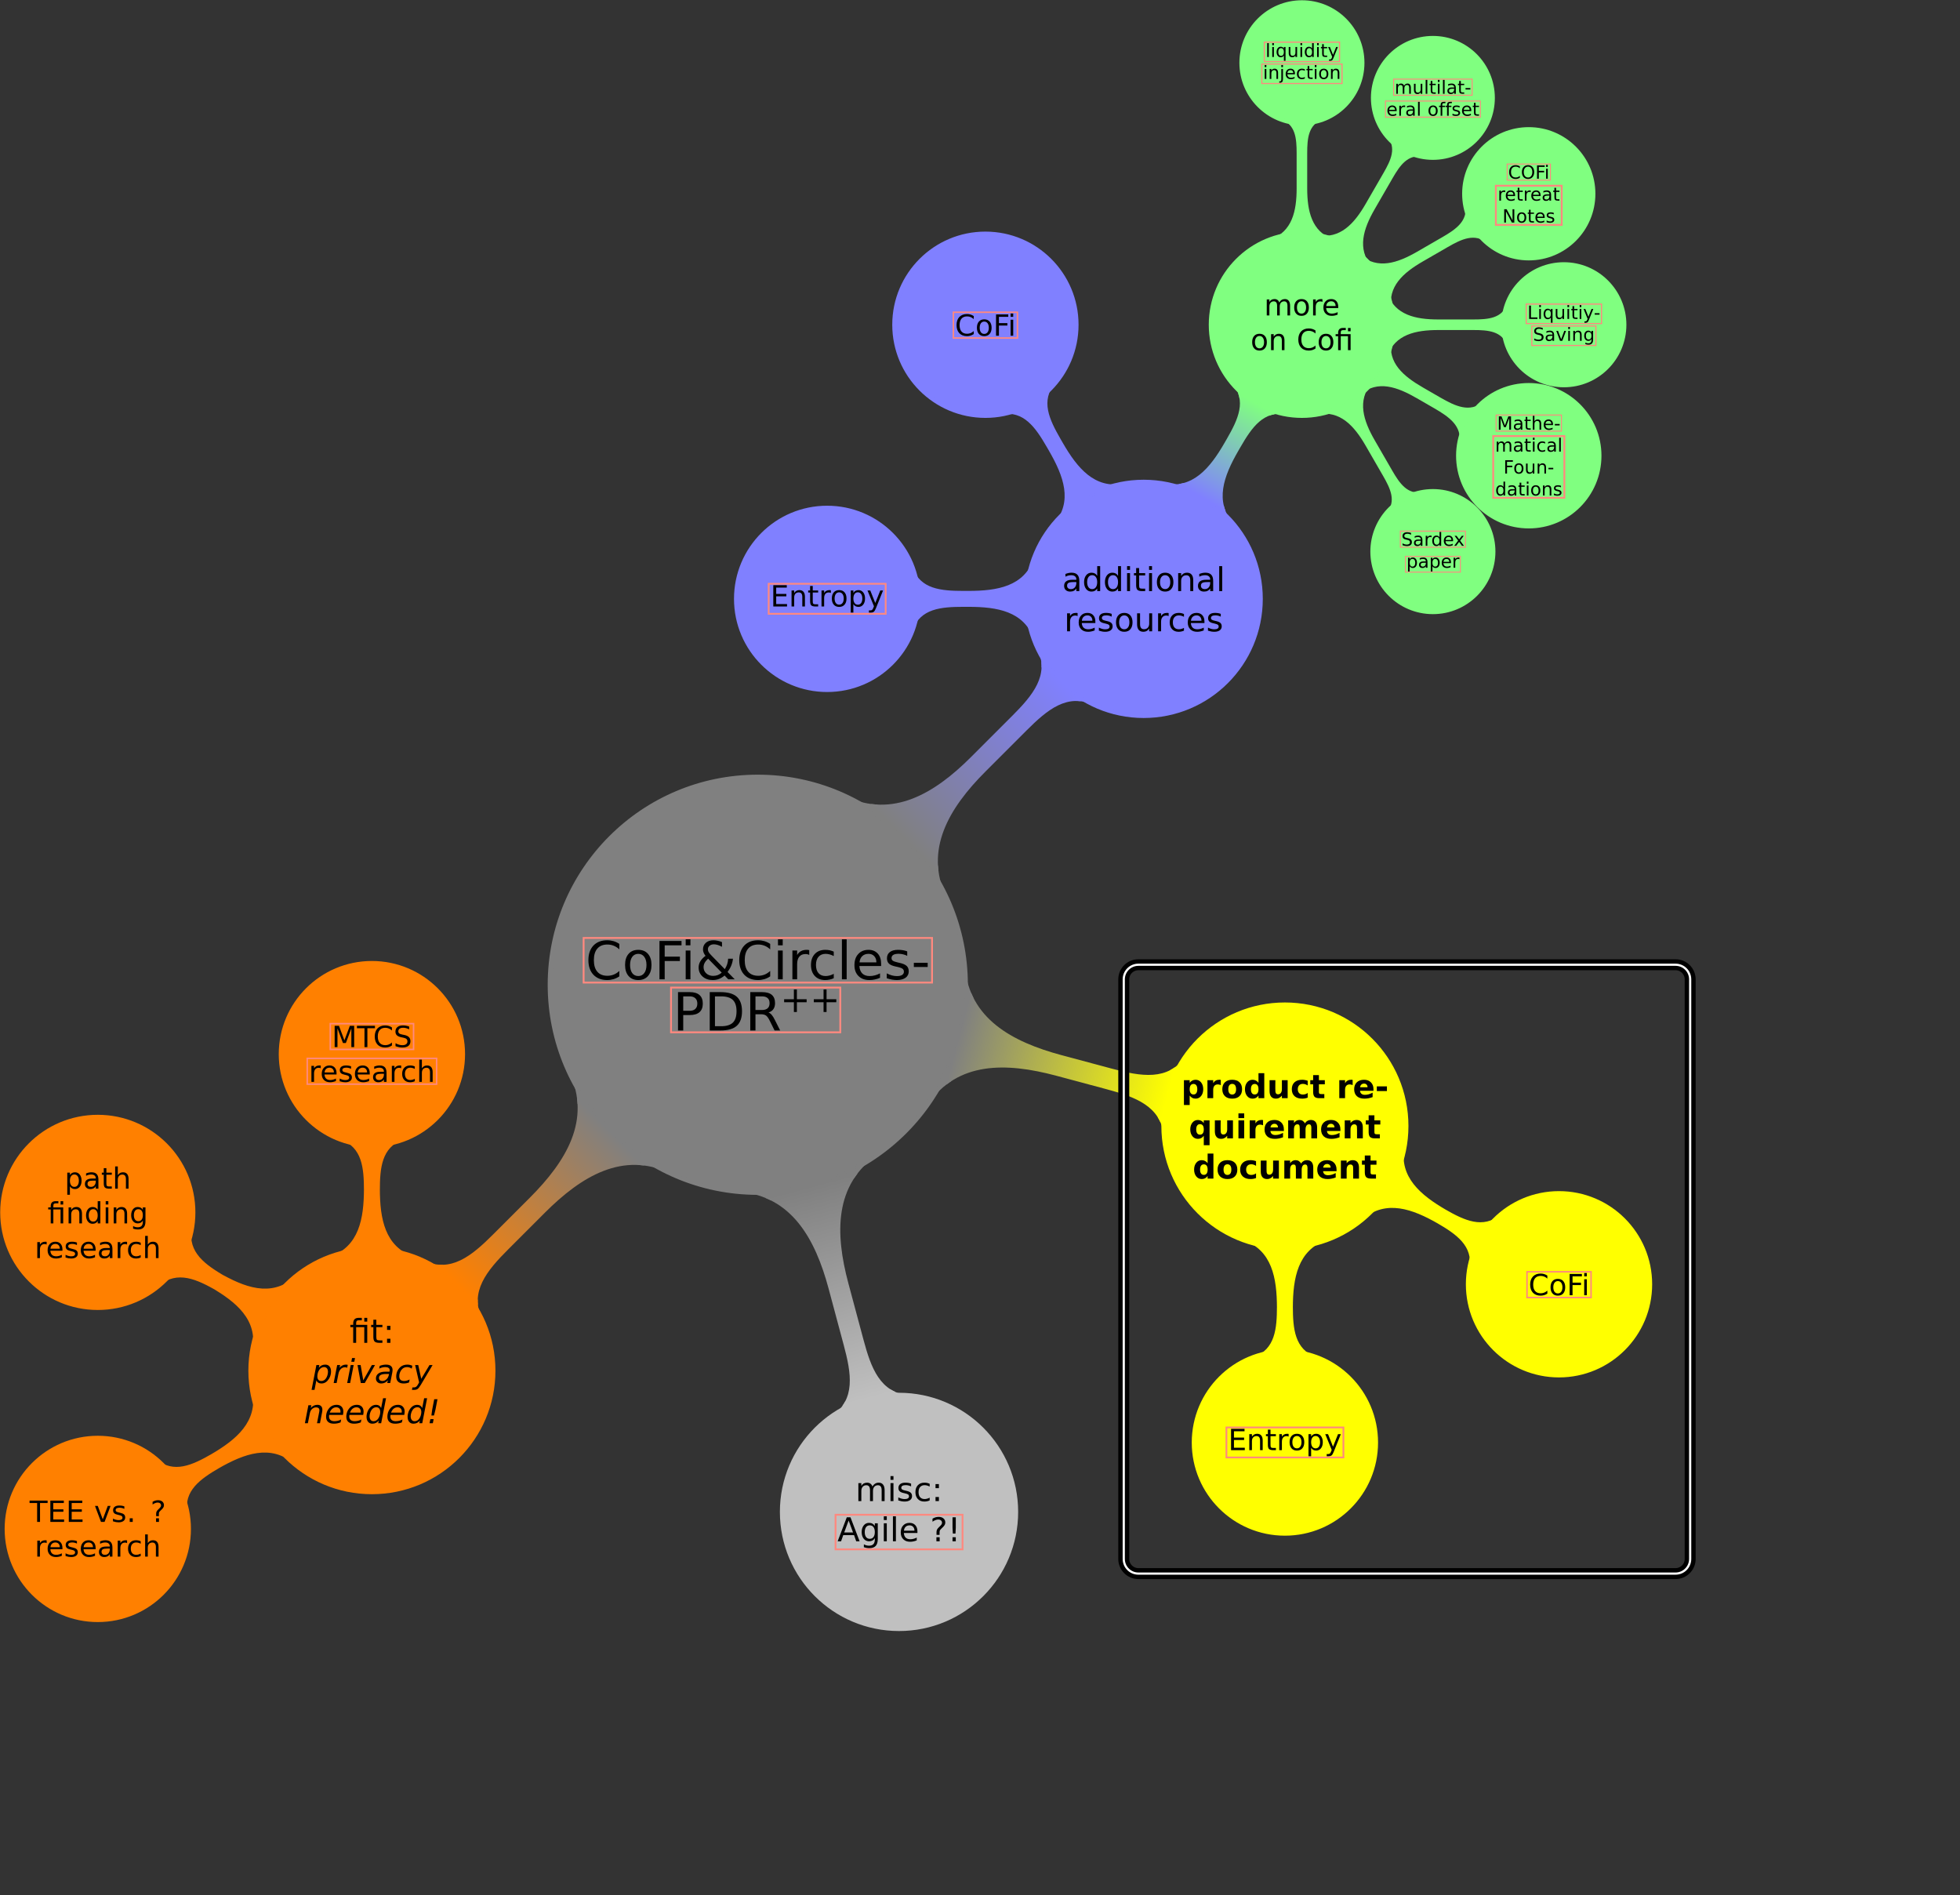 <?xml version='1.0' encoding='UTF-8'?>
<!-- This file was generated by dvisvgm 3.0.4 -->
<svg version='1.1' xmlns='http://www.w3.org/2000/svg' xmlns:xlink='http://www.w3.org/1999/xlink' width='1068.72pt' height='1033.409pt' viewBox='-144 -144 1068.72 1033.409'>
<rect x="-144" y="-144" width="1068.72" height="1033.409" fill="#333333" stroke="none"/>
<defs>
<path id='g0-33' d='M1.982-6.536L1.426-3.667L1.21-2.107H1.919L2.313-3.667L2.869-6.536H1.982ZM.933-1.112L.708 0H1.605L1.82-1.112H.933Z'/>
<path id='g0-97' d='M4.815-2.798C4.842-2.941 4.869-3.084 4.878-3.21C4.896-3.344 4.905-3.452 4.905-3.551C4.905-4.026 4.752-4.394 4.447-4.645C4.151-4.896 3.712-5.021 3.129-5.021C2.86-5.021 2.582-4.994 2.286-4.94C2-4.878 1.704-4.797 1.399-4.68L1.255-3.936C1.551-4.071 1.829-4.169 2.107-4.241C2.385-4.304 2.654-4.34 2.914-4.34C3.3-4.34 3.596-4.268 3.811-4.125C4.017-3.981 4.125-3.775 4.125-3.515C4.125-3.461 4.125-3.416 4.116-3.389C4.116-3.362 4.116-3.335 4.107-3.309L4.062-3.093H2.941C2.143-3.093 1.506-2.932 1.049-2.6C.592-2.26 .368-1.811 .368-1.237C.368-.843 .502-.511 .771-.26C1.031 0 1.381 .126 1.793 .126C2.17 .126 2.502 .054 2.806-.09C3.102-.233 3.371-.448 3.613-.744L3.461 0H4.268L4.815-2.798ZM3.945-2.466L3.909-2.286C3.802-1.757 3.587-1.336 3.264-1.031C2.932-.717 2.555-.556 2.116-.556C1.829-.556 1.605-.628 1.444-.771C1.282-.924 1.201-1.121 1.201-1.381C1.201-1.748 1.354-2.026 1.677-2.197C1.991-2.376 2.484-2.466 3.138-2.466H3.945Z'/>
<path id='g0-99' d='M4.806-4.716C4.573-4.815 4.349-4.896 4.116-4.949C3.891-4.994 3.667-5.021 3.443-5.021C3.049-5.021 2.69-4.958 2.358-4.842S1.739-4.546 1.497-4.313C1.139-3.972 .87-3.587 .681-3.156C.502-2.735 .412-2.26 .412-1.757C.412-1.148 .583-.69 .933-.359C1.291-.036 1.784 .126 2.439 .126C2.699 .126 2.95 .099 3.201 .054C3.443 .009 3.685-.063 3.918-.161L4.071-.959C3.802-.825 3.542-.726 3.291-.655C3.04-.592 2.806-.556 2.582-.556C2.134-.556 1.802-.664 1.578-.879S1.246-1.426 1.246-1.865C1.246-2.233 1.318-2.582 1.453-2.923S1.784-3.56 2.035-3.82C2.197-3.981 2.385-4.116 2.618-4.205S3.093-4.34 3.353-4.34C3.587-4.34 3.811-4.304 4.026-4.232C4.25-4.16 4.456-4.062 4.645-3.918L4.806-4.716Z'/>
<path id='g0-100' d='M3.748-.735L3.596 0H4.402L5.73-6.814H4.923L4.394-4.142C4.268-4.42 4.08-4.645 3.838-4.797S3.318-5.021 3.004-5.021C2.708-5.021 2.421-4.958 2.152-4.842C1.874-4.716 1.632-4.546 1.417-4.313C1.094-3.963 .843-3.569 .672-3.129S.412-2.233 .412-1.748C.412-1.166 .556-.708 .843-.377C1.121-.036 1.506 .126 2 .126C2.358 .126 2.69 .054 2.986-.09C3.273-.242 3.533-.448 3.748-.735ZM1.246-1.892C1.246-2.188 1.3-2.493 1.399-2.815S1.632-3.416 1.802-3.658C1.955-3.882 2.143-4.053 2.367-4.178C2.582-4.295 2.815-4.358 3.075-4.358C3.407-4.358 3.676-4.241 3.865-4.017C4.053-3.784 4.151-3.47 4.151-3.067C4.151-2.753 4.098-2.439 3.999-2.116S3.766-1.506 3.596-1.264C3.434-1.031 3.246-.852 3.031-.726C2.815-.61 2.582-.547 2.331-.547C1.991-.547 1.722-.664 1.533-.906C1.345-1.139 1.246-1.47 1.246-1.892Z'/>
<path id='g0-101' d='M4.313-2.887H1.417C1.578-3.353 1.811-3.703 2.116-3.963C2.421-4.214 2.771-4.34 3.174-4.34C3.533-4.34 3.82-4.232 4.026-4.026S4.34-3.542 4.34-3.183C4.34-3.129 4.34-3.084 4.331-3.031C4.331-2.986 4.322-2.932 4.313-2.887ZM5.012-2.26C5.048-2.43 5.075-2.6 5.093-2.753S5.12-3.049 5.12-3.183C5.12-3.739 4.949-4.187 4.627-4.519C4.295-4.86 3.856-5.021 3.3-5.021C2.95-5.021 2.618-4.967 2.304-4.851S1.713-4.564 1.488-4.349C1.139-3.999 .87-3.613 .681-3.174C.502-2.735 .412-2.26 .412-1.748C.412-1.148 .592-.69 .959-.359C1.327-.036 1.847 .126 2.529 .126C2.851 .126 3.165 .099 3.47 .036C3.775-.018 4.08-.108 4.367-.224L4.519-1.022C4.25-.87 3.963-.753 3.649-.672S3.004-.556 2.654-.556C2.197-.556 1.847-.664 1.596-.888S1.219-1.426 1.219-1.829C1.219-1.874 1.228-1.928 1.228-2C1.237-2.062 1.246-2.152 1.264-2.26H5.012Z'/>
<path id='g0-105' d='M1.641-6.814L1.444-5.792H2.251L2.448-6.814H1.641ZM1.273-4.905L.314 0H1.121L2.08-4.905H1.273Z'/>
<path id='g0-110' d='M4.994-2.959C5.021-3.102 5.039-3.228 5.057-3.353C5.066-3.47 5.075-3.578 5.075-3.685C5.075-4.107 4.958-4.438 4.716-4.671C4.483-4.905 4.142-5.021 3.712-5.021C3.362-5.021 3.031-4.94 2.717-4.788S2.134-4.42 1.91-4.133L2.071-4.905H1.264L.314 0H1.121L1.659-2.717C1.757-3.21 1.964-3.604 2.268-3.891C2.582-4.178 2.959-4.322 3.389-4.322C3.667-4.322 3.882-4.25 4.035-4.116S4.268-3.784 4.268-3.542C4.268-3.479 4.259-3.398 4.25-3.291C4.232-3.183 4.214-3.067 4.187-2.932L3.613 0H4.42L4.994-2.959Z'/>
<path id='g0-112' d='M4.447-3.022C4.447-2.726 4.394-2.421 4.295-2.089C4.196-1.766 4.062-1.488 3.891-1.246C3.739-1.022 3.551-.843 3.335-.726S2.878-.547 2.627-.547C2.286-.547 2.017-.655 1.829-.879C1.641-1.094 1.551-1.417 1.551-1.82C1.551-2.143 1.596-2.466 1.695-2.798C1.802-3.12 1.928-3.398 2.098-3.631S2.457-4.044 2.681-4.16C2.896-4.286 3.12-4.349 3.362-4.349C3.712-4.349 3.981-4.232 4.169-4.008C4.358-3.775 4.447-3.452 4.447-3.022ZM1.955-4.16L2.098-4.905H1.291L-.027 1.865H.78L1.282-.735C1.399-.448 1.578-.233 1.811-.09C2.053 .054 2.34 .126 2.69 .126C2.986 .126 3.273 .063 3.551-.054C3.82-.179 4.062-.35 4.277-.583C4.6-.933 4.851-1.327 5.021-1.766S5.281-2.663 5.281-3.147C5.281-3.739 5.138-4.205 4.86-4.528C4.591-4.86 4.196-5.021 3.694-5.021C3.335-5.021 3.013-4.949 2.717-4.806C2.421-4.654 2.17-4.438 1.955-4.16Z'/>
<path id='g0-114' d='M3.999-4.16L4.151-4.958C4.062-4.976 3.981-4.994 3.9-5.003C3.811-5.012 3.73-5.021 3.64-5.021C3.3-5.021 2.986-4.949 2.69-4.797S2.143-4.42 1.928-4.142L2.08-4.905H1.273L.314 0H1.121L1.614-2.502C1.722-3.049 1.937-3.479 2.251-3.811C2.573-4.133 2.95-4.295 3.38-4.295C3.497-4.295 3.613-4.286 3.721-4.259C3.82-4.232 3.918-4.205 3.999-4.16Z'/>
<path id='g0-118' d='M.646-4.905L1.542 0H2.627L5.416-4.905H4.564L2.215-.735L1.497-4.905H.646Z'/>
<path id='g0-121' d='M2.224 .457L5.407-4.905H4.564L2.313-1.148L1.497-4.905H.646L1.731-.179L1.479 .287C1.282 .646 1.112 .888 .95 1.004C.789 1.13 .601 1.193 .377 1.193H-.09L-.224 1.865H.412C.78 1.865 1.076 1.784 1.309 1.632C1.542 1.47 1.847 1.085 2.224 .457Z'/>
<path id='g1-45' d='M.484-3.219V-1.946H3.237V-3.219H.484Z'/>
<path id='g1-99' d='M4.716-4.752C4.465-4.842 4.214-4.905 3.972-4.949C3.721-5.003 3.47-5.021 3.21-5.021C2.322-5.021 1.632-4.797 1.13-4.34C.637-3.891 .386-3.255 .386-2.448S.637-1.004 1.13-.556C1.632-.099 2.322 .126 3.21 .126C3.461 .126 3.712 .108 3.972 .063C4.223 .018 4.474-.054 4.716-.143V-1.426C4.528-1.282 4.322-1.175 4.107-1.103C3.882-1.031 3.649-.995 3.407-.995C2.968-.995 2.627-1.121 2.385-1.381C2.143-1.632 2.017-1.991 2.017-2.448S2.143-3.264 2.385-3.515C2.627-3.775 2.968-3.9 3.407-3.9C3.64-3.9 3.856-3.865 4.071-3.793C4.286-3.73 4.501-3.613 4.716-3.47V-4.752Z'/>
<path id='g1-100' d='M4.089-4.187C3.873-4.474 3.631-4.68 3.371-4.815S2.815-5.021 2.475-5.021C1.865-5.021 1.372-4.779 .986-4.304C.601-3.82 .403-3.201 .403-2.448S.601-1.076 .986-.592C1.372-.117 1.865 .126 2.475 .126C2.815 .126 3.111 .063 3.371-.072S3.873-.421 4.089-.708V0H5.667V-6.814H4.089V-4.187ZM3.058-1.013C2.726-1.013 2.466-1.13 2.295-1.381C2.116-1.623 2.026-1.982 2.026-2.448S2.116-3.273 2.295-3.515C2.466-3.757 2.726-3.882 3.058-3.882S3.649-3.757 3.829-3.515C3.999-3.273 4.089-2.914 4.089-2.448S3.999-1.623 3.829-1.381C3.649-1.13 3.389-1.013 3.058-1.013Z'/>
<path id='g1-101' d='M5.649-2.466C5.649-3.237 5.416-3.865 4.949-4.322C4.492-4.788 3.873-5.021 3.102-5.021C2.26-5.021 1.596-4.797 1.112-4.331C.628-3.873 .386-3.246 .386-2.448C.386-1.632 .628-1.004 1.121-.547C1.614-.099 2.304 .126 3.192 .126C3.56 .126 3.936 .09 4.304 .018S5.048-.161 5.416-.296V-1.506C5.048-1.309 4.698-1.157 4.349-1.058C4.008-.968 3.667-.915 3.335-.915C2.923-.915 2.609-1.004 2.385-1.193C2.152-1.372 2.017-1.65 1.982-2.017H5.649V-2.466ZM4.035-2.986H2C2.044-3.309 2.17-3.551 2.358-3.721S2.789-3.981 3.093-3.981C3.371-3.981 3.604-3.891 3.775-3.703C3.954-3.524 4.035-3.282 4.035-2.986Z'/>
<path id='g1-105' d='M.753-4.905V0H2.322V-4.905H.753ZM.753-6.814V-5.532H2.322V-6.814H.753Z'/>
<path id='g1-109' d='M5.299-4.089C5.165-4.385 4.967-4.609 4.707-4.779C4.447-4.94 4.151-5.021 3.811-5.021C3.506-5.021 3.237-4.949 2.986-4.815C2.735-4.671 2.511-4.465 2.322-4.187V-4.905H.744V0H2.322V-2.412C2.322-2.869 2.403-3.219 2.564-3.47C2.726-3.712 2.959-3.838 3.264-3.838C3.497-3.838 3.667-3.766 3.757-3.604C3.856-3.452 3.9-3.102 3.9-2.555V0H5.478V-2.412C5.478-2.869 5.568-3.228 5.73-3.47C5.891-3.721 6.124-3.838 6.42-3.838C6.644-3.838 6.814-3.766 6.913-3.604C7.012-3.452 7.066-3.201 7.066-2.851V-2.672C7.066-2.636 7.057-2.591 7.057-2.555V0H8.635V-2.986C8.635-3.649 8.482-4.151 8.195-4.501C7.899-4.851 7.469-5.021 6.904-5.021C6.581-5.021 6.276-4.94 6.007-4.779C5.73-4.627 5.496-4.394 5.299-4.089Z'/>
<path id='g1-110' d='M5.685-2.986C5.685-3.649 5.532-4.151 5.245-4.501C4.949-4.851 4.519-5.021 3.954-5.021C3.631-5.021 3.335-4.949 3.075-4.815C2.806-4.68 2.555-4.474 2.322-4.187V-4.905H.753V0H2.322V-2.412C2.322-2.86 2.412-3.21 2.6-3.461S3.049-3.838 3.371-3.838C3.506-3.838 3.622-3.811 3.73-3.757C3.838-3.694 3.918-3.613 3.981-3.515C4.026-3.443 4.062-3.318 4.08-3.165C4.098-3.004 4.107-2.708 4.107-2.286V-.484V0H5.685V-2.986Z'/>
<path id='g1-111' d='M3.084-3.9C3.425-3.9 3.685-3.775 3.873-3.524C4.053-3.273 4.142-2.914 4.142-2.448S4.053-1.614 3.873-1.372C3.685-1.121 3.425-.995 3.084-.995S2.475-1.121 2.295-1.372C2.107-1.614 2.017-1.982 2.017-2.448S2.107-3.273 2.295-3.524C2.475-3.775 2.744-3.9 3.084-3.9ZM3.084-5.021C2.242-5.021 1.578-4.797 1.103-4.34S.386-3.255 .386-2.448S.628-1.013 1.103-.556S2.242 .126 3.084 .126S4.591-.099 5.066-.556S5.774-1.641 5.774-2.448S5.541-3.882 5.066-4.34S3.927-5.021 3.084-5.021Z'/>
<path id='g1-112' d='M2.322-.708C2.537-.421 2.78-.215 3.04-.081C3.3 .063 3.604 .126 3.945 .126C4.546 .126 5.048-.117 5.434-.592C5.819-1.076 6.016-1.695 6.016-2.448S5.819-3.82 5.434-4.304C5.048-4.779 4.546-5.021 3.945-5.021C3.604-5.021 3.3-4.949 3.04-4.815S2.537-4.474 2.322-4.187V-4.905H.753V1.865H2.322V-.708ZM3.362-3.882C3.694-3.882 3.954-3.757 4.133-3.515C4.304-3.273 4.394-2.914 4.394-2.448S4.304-1.623 4.133-1.381C3.954-1.13 3.694-1.013 3.362-1.013S2.771-1.139 2.591-1.381C2.412-1.632 2.322-1.982 2.322-2.448S2.412-3.264 2.591-3.515C2.771-3.757 3.031-3.882 3.362-3.882Z'/>
<path id='g1-113' d='M3.058-3.882C3.389-3.882 3.649-3.757 3.829-3.515C3.999-3.273 4.089-2.914 4.089-2.448S3.999-1.623 3.829-1.381C3.649-1.13 3.389-1.013 3.058-1.013S2.466-1.13 2.295-1.381C2.116-1.623 2.026-1.982 2.026-2.448S2.116-3.273 2.295-3.515C2.466-3.757 2.726-3.882 3.058-3.882ZM4.089-.708V1.865H5.667V-4.905H4.089V-4.178C3.873-4.465 3.631-4.68 3.371-4.815S2.815-5.012 2.475-5.012C1.865-5.012 1.372-4.77 .986-4.295S.403-3.201 .403-2.448S.601-1.076 .986-.592C1.372-.117 1.865 .126 2.475 .126C2.815 .126 3.111 .063 3.371-.072S3.873-.421 4.089-.708Z'/>
<path id='g1-114' d='M4.394-3.569V-4.985C4.286-5.003 4.187-5.012 4.125-5.021H3.954C3.587-5.021 3.273-4.949 3.013-4.797C2.753-4.654 2.52-4.42 2.322-4.098V-4.905H.753V0H2.322V-2.26C2.322-2.744 2.43-3.111 2.645-3.371S3.174-3.757 3.578-3.757C3.712-3.757 3.847-3.739 3.981-3.712C4.125-3.676 4.259-3.631 4.394-3.569Z'/>
<path id='g1-116' d='M2.466-6.294H.897V-4.905H.117V-3.784H.897V-1.704C.897-1.085 1.031-.646 1.282-.386C1.542-.126 1.982 0 2.6 0H3.945V-1.121H3.138C2.869-1.121 2.69-1.157 2.6-1.237S2.466-1.479 2.466-1.704V-3.784H4.08V-4.905H2.466V-6.294Z'/>
<path id='g1-117' d='M.699-1.91C.699-1.246 .852-.744 1.148-.395S1.874 .126 2.439 .126C2.753 .126 3.049 .063 3.309-.081C3.578-.215 3.829-.421 4.062-.708V0H5.631V-4.905H4.062V-2.484C4.062-2.035 3.972-1.686 3.784-1.435S3.335-1.058 3.013-1.058C2.878-1.058 2.762-1.085 2.654-1.139C2.555-1.201 2.466-1.273 2.403-1.381C2.358-1.462 2.322-1.587 2.295-1.757C2.277-1.928 2.268-2.215 2.268-2.609V-3.416C2.277-3.811 2.277-4.151 2.277-4.411V-4.905H.699V-1.91Z'/>
<use id='g3-2' xlink:href='#g2-2' transform='scale(1.6)'/>
<use id='g3-46' xlink:href='#g2-46' transform='scale(1.6)'/>
<use id='g3-63' xlink:href='#g2-63' transform='scale(1.6)'/>
<use id='g3-67' xlink:href='#g2-67' transform='scale(1.6)'/>
<use id='g3-69' xlink:href='#g2-69' transform='scale(1.6)'/>
<use id='g3-70' xlink:href='#g2-70' transform='scale(1.6)'/>
<use id='g3-77' xlink:href='#g2-77' transform='scale(1.6)'/>
<use id='g3-83' xlink:href='#g2-83' transform='scale(1.6)'/>
<use id='g3-84' xlink:href='#g2-84' transform='scale(1.6)'/>
<use id='g3-97' xlink:href='#g2-97' transform='scale(1.6)'/>
<use id='g3-99' xlink:href='#g2-99' transform='scale(1.6)'/>
<use id='g3-100' xlink:href='#g2-100' transform='scale(1.6)'/>
<use id='g3-101' xlink:href='#g2-101' transform='scale(1.6)'/>
<use id='g3-103' xlink:href='#g2-103' transform='scale(1.6)'/>
<use id='g3-104' xlink:href='#g2-104' transform='scale(1.6)'/>
<use id='g3-105' xlink:href='#g2-105' transform='scale(1.6)'/>
<use id='g3-109' xlink:href='#g2-109' transform='scale(1.6)'/>
<use id='g3-110' xlink:href='#g2-110' transform='scale(1.6)'/>
<use id='g3-111' xlink:href='#g2-111' transform='scale(1.6)'/>
<use id='g3-112' xlink:href='#g2-112' transform='scale(1.6)'/>
<use id='g3-114' xlink:href='#g2-114' transform='scale(1.6)'/>
<use id='g3-115' xlink:href='#g2-115' transform='scale(1.6)'/>
<use id='g3-116' xlink:href='#g2-116' transform='scale(1.6)'/>
<use id='g3-118' xlink:href='#g2-118' transform='scale(1.6)'/>
<use id='g3-121' xlink:href='#g2-121' transform='scale(1.6)'/>
<path id='g5-43' d='M3.218-2.461V.199H4.035V-2.461H6.695V-3.278H4.035V-5.938H3.218V-3.278H.558V-2.461H.966H3.218Z'/>
<use id='g4-2' xlink:href='#g2-2' transform='scale(1.8)'/>
<use id='g4-33' xlink:href='#g2-33' transform='scale(1.8)'/>
<use id='g4-58' xlink:href='#g2-58' transform='scale(1.8)'/>
<use id='g4-63' xlink:href='#g2-63' transform='scale(1.8)'/>
<use id='g4-65' xlink:href='#g2-65' transform='scale(1.8)'/>
<use id='g4-97' xlink:href='#g2-97' transform='scale(1.8)'/>
<use id='g4-99' xlink:href='#g2-99' transform='scale(1.8)'/>
<use id='g4-100' xlink:href='#g2-100' transform='scale(1.8)'/>
<use id='g4-101' xlink:href='#g2-101' transform='scale(1.8)'/>
<use id='g4-103' xlink:href='#g2-103' transform='scale(1.8)'/>
<use id='g4-105' xlink:href='#g2-105' transform='scale(1.8)'/>
<use id='g4-108' xlink:href='#g2-108' transform='scale(1.8)'/>
<use id='g4-109' xlink:href='#g2-109' transform='scale(1.8)'/>
<use id='g4-110' xlink:href='#g2-110' transform='scale(1.8)'/>
<use id='g4-111' xlink:href='#g2-111' transform='scale(1.8)'/>
<use id='g4-114' xlink:href='#g2-114' transform='scale(1.8)'/>
<use id='g4-115' xlink:href='#g2-115' transform='scale(1.8)'/>
<use id='g4-116' xlink:href='#g2-116' transform='scale(1.8)'/>
<use id='g4-117' xlink:href='#g2-117' transform='scale(1.8)'/>
<use id='g6-38' xlink:href='#g2-38' transform='scale(2.88)'/>
<use id='g6-45' xlink:href='#g2-45' transform='scale(2.88)'/>
<use id='g6-67' xlink:href='#g2-67' transform='scale(2.88)'/>
<use id='g6-68' xlink:href='#g2-68' transform='scale(2.88)'/>
<use id='g6-70' xlink:href='#g2-70' transform='scale(2.88)'/>
<use id='g6-80' xlink:href='#g2-80' transform='scale(2.88)'/>
<use id='g6-82' xlink:href='#g2-82' transform='scale(2.88)'/>
<use id='g6-99' xlink:href='#g2-99' transform='scale(2.88)'/>
<use id='g6-101' xlink:href='#g2-101' transform='scale(2.88)'/>
<use id='g6-105' xlink:href='#g2-105' transform='scale(2.88)'/>
<use id='g6-108' xlink:href='#g2-108' transform='scale(2.88)'/>
<use id='g6-111' xlink:href='#g2-111' transform='scale(2.88)'/>
<use id='g6-114' xlink:href='#g2-114' transform='scale(2.88)'/>
<use id='g6-115' xlink:href='#g2-115' transform='scale(2.88)'/>
<path id='g2-2' d='M2.67-2.725H.991V-2.964C.991-3.133 1.021-3.253 1.086-3.318S1.26-3.412 1.42-3.412H1.848V-3.786H1.4C1.106-3.786 .892-3.716 .752-3.572C.613-3.432 .543-3.213 .543-2.914V-2.725H.115V-2.376H.543V0H.991V-2.376H2.222V0H2.67V-2.725ZM2.222-3.781V-3.213H2.67V-3.781H2.222Z'/>
<path id='g2-33' d='M.752-.618V0H1.245V-.618H.752ZM.752-3.631V-2.037L.802-1.171H1.196L1.245-2.037V-3.631H.752Z'/>
<path id='g2-38' d='M1.21-1.953L2.501-.633C2.381-.528 2.257-.453 2.122-.399C1.988-.349 1.843-.324 1.689-.324C1.43-.324 1.21-.403 1.041-.558C.867-.717 .782-.912 .782-1.151C.782-1.295 .817-1.43 .887-1.559S1.066-1.823 1.21-1.953ZM1.554-2.227C1.405-2.376 1.31-2.496 1.26-2.58C1.215-2.665 1.191-2.745 1.191-2.829C1.191-2.974 1.24-3.088 1.35-3.178C1.455-3.268 1.594-3.313 1.763-3.313C1.873-3.313 1.993-3.293 2.122-3.253C2.247-3.213 2.386-3.153 2.526-3.078V-3.522C2.386-3.582 2.252-3.626 2.117-3.651C1.983-3.681 1.848-3.696 1.714-3.696C1.415-3.696 1.176-3.616 .996-3.457S.727-3.088 .727-2.824C.727-2.725 .747-2.625 .787-2.526S.887-2.321 .966-2.222C.747-2.062 .588-1.888 .478-1.709C.369-1.524 .314-1.33 .314-1.121C.314-.772 .438-.488 .687-.264S1.255 .07 1.644 .07C1.858 .07 2.057 .035 2.242-.035S2.6-.214 2.77-.359L3.118 0H3.731L3.054-.692C3.203-.897 3.323-1.106 3.407-1.315S3.542-1.733 3.562-1.948H3.108C3.098-1.763 3.068-1.589 3.014-1.425S2.884-1.106 2.79-.961L1.554-2.227Z'/>
<path id='g2-45' d='M.244-1.564V-1.166H1.554V-1.564H.244Z'/>
<path id='g2-46' d='M.533-.618V0H1.046V-.618H.533Z'/>
<path id='g2-58' d='M.583-.618V0H1.096V-.618H.583ZM.583-2.575V-1.958H1.096V-2.575H.583Z'/>
<path id='g2-63' d='M.951-.618V0H1.445V-.618H.951ZM1.43-.976V-1.275C1.43-1.36 1.435-1.425 1.44-1.474S1.45-1.564 1.46-1.599C1.474-1.639 1.494-1.679 1.524-1.724C1.559-1.768 1.614-1.828 1.689-1.903L1.903-2.112C2.047-2.252 2.152-2.376 2.207-2.486C2.267-2.6 2.296-2.715 2.296-2.839C2.296-3.098 2.207-3.303 2.022-3.462C1.843-3.616 1.604-3.696 1.305-3.696C1.141-3.696 .976-3.676 .822-3.631C.663-3.582 .508-3.517 .359-3.422V-2.964C.513-3.073 .667-3.158 .812-3.213S1.091-3.298 1.22-3.298C1.395-3.298 1.539-3.253 1.644-3.163S1.803-2.959 1.803-2.814C1.803-2.735 1.783-2.655 1.738-2.58C1.699-2.506 1.634-2.421 1.539-2.336L1.32-2.122C1.176-1.983 1.081-1.858 1.036-1.753C.986-1.649 .966-1.514 .966-1.35V-.976H1.43Z'/>
<path id='g2-65' d='M1.704-3.148L2.371-1.34H1.036L1.704-3.148ZM1.425-3.631L.04 0H.558L.887-.932H2.526L2.854 0H3.367L1.983-3.631H1.425Z'/>
<path id='g2-67' d='M3.208-3.352C3.039-3.467 2.859-3.552 2.665-3.611C2.476-3.666 2.271-3.696 2.052-3.696C1.504-3.696 1.071-3.527 .752-3.193C.438-2.854 .279-2.396 .279-1.813S.438-.772 .752-.433C1.071-.1 1.504 .07 2.052 .07C2.267 .07 2.471 .04 2.66-.015C2.854-.075 3.039-.164 3.208-.279V-.792C3.044-.638 2.864-.523 2.68-.448C2.491-.374 2.291-.334 2.082-.334C1.669-.334 1.35-.458 1.131-.712C.907-.966 .797-1.335 .797-1.813S.907-2.66 1.131-2.914C1.35-3.168 1.669-3.293 2.082-3.293C2.291-3.293 2.491-3.253 2.68-3.178C2.864-3.103 3.044-2.989 3.208-2.834V-3.352Z'/>
<path id='g2-68' d='M.981-3.228H1.574C2.077-3.228 2.441-3.113 2.675-2.889C2.909-2.66 3.024-2.306 3.024-1.818S2.909-.971 2.675-.742C2.441-.518 2.077-.403 1.574-.403H.981V-3.228ZM.488-3.631V0H1.499C2.197 0 2.715-.144 3.044-.438C3.377-.732 3.542-1.196 3.542-1.818S3.377-2.899 3.049-3.193S2.202-3.631 1.499-3.631H.488Z'/>
<path id='g2-69' d='M.488-3.631V0H2.829V-.413H.981V-1.729H2.71V-2.142H.981V-3.218H2.785V-3.631H.488Z'/>
<path id='g2-70' d='M.488-3.631V0H.981V-1.733H2.421V-2.147H.981V-3.218H2.575V-3.631H.488Z'/>
<path id='g2-76' d='M.488-3.631V0H2.75V-.413H.981V-3.631H.488Z'/>
<path id='g2-77' d='M.488-3.631V0H.966V-3.188L1.903-.697H2.396L3.333-3.188V0H3.811V-3.631H3.078L2.147-1.161L1.22-3.631H.488Z'/>
<path id='g2-78' d='M.488-3.631V0H.966V-3.039L2.575 0H3.238V-3.631H2.76V-.593L1.151-3.631H.488Z'/>
<path id='g2-79' d='M1.963-3.298C2.321-3.298 2.6-3.163 2.809-2.899S3.123-2.271 3.123-1.813S3.019-.991 2.809-.727S2.321-.329 1.963-.329S1.325-.463 1.111-.727C.902-.991 .797-1.355 .797-1.813S.902-2.635 1.111-2.899C1.325-3.163 1.604-3.298 1.963-3.298ZM1.963-3.696C1.455-3.696 1.046-3.527 .737-3.183C.433-2.844 .279-2.386 .279-1.813S.433-.782 .737-.438C1.046-.1 1.455 .07 1.963 .07S2.879-.1 3.183-.443C3.487-.782 3.641-1.24 3.641-1.813S3.487-2.844 3.183-3.183C2.879-3.527 2.471-3.696 1.963-3.696Z'/>
<path id='g2-80' d='M.981-3.228H1.599C1.828-3.228 2.002-3.168 2.127-3.049C2.252-2.934 2.316-2.765 2.316-2.545S2.252-2.157 2.127-2.042C2.002-1.923 1.828-1.863 1.599-1.863H.981V-3.228ZM.488-3.631V0H.981V-1.46H1.599C2.007-1.46 2.311-1.549 2.521-1.733S2.834-2.187 2.834-2.545S2.73-3.173 2.521-3.357S2.007-3.631 1.599-3.631H.488Z'/>
<path id='g2-82' d='M2.212-1.704C2.416-1.763 2.57-1.868 2.675-2.017S2.834-2.356 2.834-2.585C2.834-2.934 2.73-3.198 2.526-3.372S2.012-3.631 1.599-3.631H.488V0H.981V-1.534H1.514C1.709-1.534 1.863-1.494 1.978-1.415C2.087-1.335 2.207-1.176 2.326-.932L2.79 0H3.318L2.819-.991C2.72-1.196 2.62-1.355 2.521-1.474C2.421-1.589 2.316-1.669 2.212-1.704ZM.981-3.228H1.599C1.833-3.228 2.012-3.173 2.132-3.064C2.257-2.959 2.316-2.8 2.316-2.585S2.257-2.212 2.132-2.102C2.012-1.993 1.833-1.938 1.599-1.938H.981V-3.228Z'/>
<path id='g2-83' d='M2.665-3.512C2.481-3.572 2.301-3.621 2.122-3.651C1.948-3.681 1.773-3.696 1.604-3.696C1.205-3.696 .892-3.606 .667-3.422C.443-3.233 .329-2.984 .329-2.66C.329-2.386 .408-2.167 .573-2.012S1.001-1.743 1.37-1.669L1.669-1.609C1.918-1.559 2.097-1.484 2.207-1.385S2.371-1.146 2.371-.966C2.371-.762 2.296-.603 2.142-.493C1.993-.384 1.773-.329 1.494-.329C1.31-.329 1.121-.359 .932-.413C.737-.468 .543-.553 .344-.667V-.159C.553-.085 .752-.025 .946 .01C1.141 .05 1.32 .07 1.494 .07C1.948 .07 2.296-.02 2.531-.204C2.765-.384 2.884-.653 2.884-1.001C2.884-1.295 2.8-1.534 2.625-1.709S2.177-2.007 1.813-2.077L1.514-2.137C1.245-2.187 1.061-2.257 .966-2.336S.822-2.54 .822-2.7C.822-2.889 .897-3.039 1.041-3.143S1.39-3.298 1.659-3.298C1.813-3.298 1.973-3.278 2.137-3.233S2.481-3.123 2.665-3.034V-3.512Z'/>
<path id='g2-84' d='M-.015-3.631V-3.218H1.275V0H1.768V-3.218H3.059V-3.631H-.015Z'/>
<path id='g2-97' d='M1.709-1.37H2.152V-1.27C2.152-.976 2.077-.742 1.928-.568S1.579-.304 1.33-.304C1.151-.304 1.006-.349 .902-.443S.747-.663 .747-.822C.747-1.021 .817-1.161 .956-1.245S1.345-1.37 1.709-1.37ZM2.6-1.554C2.6-1.968 2.501-2.281 2.306-2.486S1.818-2.79 1.425-2.79C1.28-2.79 1.131-2.775 .976-2.745C.822-2.71 .663-2.665 .498-2.6V-2.187C.633-2.262 .777-2.316 .927-2.356C1.071-2.391 1.225-2.411 1.38-2.411C1.624-2.411 1.813-2.356 1.948-2.242C2.087-2.127 2.152-1.968 2.152-1.763V-1.719H1.524C1.116-1.719 .812-1.644 .608-1.484C.403-1.33 .299-1.101 .299-.792C.299-.528 .384-.319 .548-.164S.932 .07 1.21 .07C1.43 .07 1.619 .03 1.768-.05C1.923-.125 2.052-.249 2.152-.413V0H2.6V-1.554Z'/>
<path id='g2-99' d='M2.431-2.62C2.306-2.675 2.182-2.72 2.047-2.75C1.918-2.775 1.783-2.79 1.644-2.79C1.22-2.79 .887-2.665 .643-2.406C.399-2.152 .274-1.803 .274-1.36C.274-.922 .394-.573 .638-.314C.877-.06 1.205 .07 1.614 .07C1.763 .07 1.908 .055 2.042 .025C2.177 0 2.306-.045 2.431-.105V-.518C2.301-.448 2.177-.399 2.047-.364C1.923-.329 1.793-.309 1.664-.309C1.375-.309 1.146-.399 .986-.583S.747-1.026 .747-1.36S.827-1.953 .986-2.132C1.146-2.316 1.375-2.411 1.664-2.411C1.793-2.411 1.923-2.391 2.047-2.356C2.177-2.321 2.301-2.271 2.431-2.202V-2.62Z'/>
<path id='g2-100' d='M2.262-2.311C2.167-2.471 2.047-2.595 1.908-2.67C1.763-2.75 1.589-2.79 1.39-2.79C1.061-2.79 .792-2.66 .583-2.396C.379-2.132 .274-1.788 .274-1.36S.379-.588 .583-.324C.792-.06 1.061 .07 1.39 .07C1.589 .07 1.763 .03 1.908-.05C2.047-.125 2.167-.244 2.262-.408V0H2.71V-3.786H2.262V-2.311ZM.737-1.36C.737-1.689 .807-1.948 .941-2.132C1.076-2.321 1.26-2.416 1.499-2.416C1.733-2.416 1.923-2.321 2.057-2.132C2.192-1.948 2.262-1.689 2.262-1.36S2.192-.772 2.057-.583C1.923-.399 1.733-.304 1.499-.304C1.26-.304 1.076-.399 .941-.583C.807-.772 .737-1.031 .737-1.36Z'/>
<path id='g2-101' d='M2.8-1.474C2.8-1.878 2.695-2.202 2.481-2.436S1.978-2.79 1.609-2.79C1.2-2.79 .877-2.66 .638-2.396C.394-2.137 .274-1.783 .274-1.335C.274-.902 .403-.563 .658-.309S1.255 .07 1.689 .07C1.863 .07 2.032 .055 2.202 .015C2.371-.02 2.535-.07 2.695-.139V-.563C2.535-.478 2.376-.413 2.212-.374C2.052-.329 1.888-.309 1.714-.309C1.42-.309 1.186-.389 1.021-.548C.857-.712 .762-.946 .742-1.255H2.8V-1.474ZM2.351-1.604H.757C.777-1.858 .867-2.057 1.016-2.197C1.166-2.341 1.365-2.411 1.614-2.411C1.833-2.411 2.012-2.336 2.147-2.192S2.351-1.848 2.351-1.604Z'/>
<path id='g2-102' d='M1.848-3.786H1.425C1.121-3.786 .897-3.716 .752-3.577C.613-3.437 .543-3.218 .543-2.914V-2.725H.115V-2.376H.543V0H.991V-2.376H1.729V-2.725H.991V-2.964C.991-3.133 1.021-3.253 1.086-3.318S1.26-3.412 1.42-3.412H1.848V-3.786Z'/>
<path id='g2-103' d='M2.262-1.395C2.262-1.071 2.197-.822 2.062-.643S1.738-.374 1.499-.374S1.071-.463 .936-.643S.737-1.071 .737-1.395S.802-1.968 .936-2.147S1.26-2.416 1.499-2.416S1.928-2.326 2.062-2.147S2.262-1.719 2.262-1.395ZM2.71-.339V-2.725H2.262V-2.311C2.172-2.471 2.052-2.59 1.908-2.67S1.589-2.79 1.39-2.79C1.056-2.79 .787-2.665 .583-2.406C.379-2.152 .274-1.813 .274-1.395C.274-.971 .379-.638 .583-.384S1.056 0 1.39 0C1.589 0 1.763-.04 1.908-.12S2.172-.319 2.262-.478V-.259C2.262 .05 2.187 .284 2.042 .438C1.898 .588 1.679 .667 1.385 .667C1.25 .667 1.121 .648 .991 .618C.867 .583 .732 .528 .603 .458V.892C.732 .941 .872 .976 1.011 1.001S1.295 1.036 1.455 1.036C1.878 1.036 2.197 .922 2.401 .697C2.605 .468 2.71 .125 2.71-.339Z'/>
<path id='g2-104' d='M2.735-1.644C2.735-2.022 2.655-2.306 2.491-2.501C2.331-2.695 2.097-2.79 1.783-2.79C1.594-2.79 1.425-2.75 1.28-2.67C1.136-2.585 1.011-2.466 .902-2.301V-3.786H.453V0H.902V-1.539C.902-1.803 .971-2.017 1.111-2.172C1.25-2.321 1.44-2.401 1.684-2.401C1.883-2.401 2.037-2.336 2.137-2.207C2.237-2.082 2.286-1.888 2.286-1.629V0H2.735V-1.644Z'/>
<path id='g2-105' d='M.468-2.725V0H.917V-2.725H.468ZM.468-3.786V-3.218H.917V-3.786H.468Z'/>
<path id='g2-106' d='M.468-2.725V.05C.468 .299 .438 .458 .379 .538C.314 .618 .199 .658 .03 .658H-.09V1.036H.08C.374 1.036 .588 .956 .717 .802C.852 .648 .917 .394 .917 .05V-2.725H.468ZM.468-3.786V-3.218H.917V-3.786H.468Z'/>
<path id='g2-108' d='M.468-3.786V0H.917V-3.786H.468Z'/>
<path id='g2-109' d='M2.59-2.202C2.526-2.391 2.421-2.54 2.281-2.64S1.978-2.79 1.778-2.79C1.584-2.79 1.415-2.75 1.27-2.67S1.006-2.466 .902-2.301V-2.725H.453V0H.902V-1.539C.902-1.803 .971-2.012 1.106-2.167S1.42-2.401 1.649-2.401C1.843-2.401 1.983-2.336 2.077-2.212S2.217-1.893 2.217-1.629V0H2.665V-1.539C2.665-1.803 2.735-2.017 2.869-2.172C3.004-2.321 3.183-2.401 3.417-2.401C3.606-2.401 3.746-2.336 3.841-2.212C3.935-2.082 3.98-1.893 3.98-1.629V0H4.428V-1.644C4.428-2.012 4.354-2.291 4.199-2.491S3.826-2.79 3.542-2.79C3.333-2.79 3.148-2.74 2.994-2.645C2.834-2.55 2.7-2.401 2.59-2.202Z'/>
<path id='g2-110' d='M2.735-1.644C2.735-2.022 2.655-2.306 2.491-2.501C2.331-2.695 2.097-2.79 1.783-2.79C1.594-2.79 1.425-2.75 1.28-2.67C1.136-2.585 1.011-2.466 .902-2.301V-2.725H.453V0H.902V-1.539C.902-1.803 .971-2.017 1.111-2.172C1.25-2.321 1.44-2.401 1.684-2.401C1.883-2.401 2.037-2.336 2.137-2.207C2.237-2.082 2.286-1.888 2.286-1.629V0H2.735V-1.644Z'/>
<path id='g2-111' d='M1.524-2.411C1.763-2.411 1.953-2.316 2.092-2.127S2.301-1.684 2.301-1.36S2.232-.777 2.092-.593C1.953-.403 1.763-.309 1.524-.309S1.091-.403 .951-.588C.817-.777 .747-1.036 .747-1.36S.817-1.943 .956-2.132C1.096-2.316 1.285-2.411 1.524-2.411ZM1.524-2.79C1.136-2.79 .827-2.665 .608-2.411C.384-2.157 .274-1.808 .274-1.36S.384-.563 .608-.309C.827-.055 1.136 .07 1.524 .07S2.222-.055 2.441-.309C2.665-.563 2.775-.912 2.775-1.36S2.665-2.157 2.441-2.411C2.222-2.665 1.913-2.79 1.524-2.79Z'/>
<path id='g2-112' d='M.902-.408C.996-.244 1.116-.125 1.26-.05C1.4 .03 1.574 .07 1.773 .07C2.102 .07 2.371-.06 2.58-.324C2.785-.588 2.889-.932 2.889-1.36S2.785-2.132 2.58-2.396C2.371-2.66 2.102-2.79 1.773-2.79C1.574-2.79 1.4-2.75 1.26-2.67C1.116-2.595 .996-2.471 .902-2.311V-2.725H.453V1.036H.902V-.408ZM2.426-1.36C2.426-1.031 2.356-.772 2.222-.583C2.087-.399 1.903-.304 1.664-.304S1.24-.399 1.106-.583C.971-.772 .902-1.031 .902-1.36S.971-1.948 1.106-2.132C1.24-2.321 1.425-2.416 1.664-2.416S2.087-2.321 2.222-2.132C2.356-1.948 2.426-1.689 2.426-1.36Z'/>
<path id='g2-113' d='M.737-1.36C.737-1.689 .807-1.948 .941-2.132C1.076-2.321 1.26-2.416 1.499-2.416C1.733-2.416 1.923-2.321 2.057-2.132C2.192-1.948 2.262-1.689 2.262-1.36S2.192-.772 2.057-.583C1.923-.399 1.733-.304 1.499-.304C1.26-.304 1.076-.399 .941-.583C.807-.772 .737-1.031 .737-1.36ZM2.262-.408V1.036H2.71V-2.725H2.262V-2.311C2.167-2.471 2.047-2.595 1.908-2.67C1.763-2.75 1.589-2.79 1.39-2.79C1.061-2.79 .792-2.66 .583-2.396C.379-2.132 .274-1.788 .274-1.36S.379-.588 .583-.324C.792-.06 1.061 .07 1.39 .07C1.589 .07 1.763 .03 1.908-.05C2.047-.125 2.167-.244 2.262-.408Z'/>
<path id='g2-114' d='M2.047-2.306V-2.765C2.002-2.775 1.963-2.78 1.923-2.785C1.888-2.79 1.853-2.79 1.818-2.79C1.604-2.79 1.42-2.75 1.27-2.67S.996-2.466 .902-2.301V-2.725H.453V0H.902V-1.435C.902-1.743 .971-1.978 1.106-2.142S1.435-2.391 1.689-2.391C1.758-2.391 1.823-2.386 1.883-2.371S1.998-2.336 2.047-2.306Z'/>
<path id='g2-115' d='M2.207-2.645C2.082-2.695 1.948-2.73 1.803-2.755S1.499-2.79 1.335-2.79C1.001-2.79 .742-2.72 .563-2.58C.379-2.441 .289-2.242 .289-1.988C.289-1.778 .349-1.609 .473-1.489S.797-1.28 1.076-1.22L1.23-1.186C1.509-1.126 1.689-1.061 1.768-.996C1.853-.932 1.893-.837 1.893-.717C1.893-.588 1.833-.483 1.724-.413C1.609-.339 1.445-.304 1.235-.304C1.076-.304 .922-.324 .757-.369C.598-.413 .433-.478 .269-.563V-.1C.443-.045 .613 0 .772 .03C.927 .055 1.081 .07 1.225 .07C1.574 .07 1.853-.005 2.052-.149C2.252-.299 2.351-.498 2.351-.752C2.351-.971 2.286-1.146 2.152-1.27S1.793-1.489 1.474-1.559L1.32-1.594C1.081-1.649 .922-1.704 .842-1.763S.722-1.903 .722-2.007C.722-2.142 .777-2.247 .887-2.311C1.001-2.381 1.166-2.416 1.39-2.416C1.534-2.416 1.674-2.401 1.813-2.366C1.948-2.336 2.077-2.286 2.207-2.222V-2.645Z'/>
<path id='g2-116' d='M.912-3.497H.463V-2.725H.134V-2.376H.463V-.897C.463-.558 .528-.324 .658-.194C.792-.065 1.031 0 1.375 0H1.833V-.374H1.375C1.186-.374 1.066-.408 1.001-.468C.941-.533 .912-.677 .912-.897V-2.376H1.833V-2.725H.912V-3.497Z'/>
<path id='g2-117' d='M.423-1.076C.423-.702 .503-.413 .667-.219C.827-.025 1.066 .07 1.38 .07C1.569 .07 1.733 .03 1.878-.05S2.147-.254 2.257-.418V0H2.705V-2.725H2.257V-1.181C2.257-.912 2.187-.702 2.047-.548S1.714-.319 1.474-.319C1.275-.319 1.121-.384 1.021-.513S.872-.832 .872-1.091V-2.725H.423V-1.076Z'/>
<path id='g2-118' d='M.149-2.725L1.171 0H1.778L2.8-2.725H2.326L1.474-.438L.623-2.725H.149Z'/>
<path id='g2-120' d='M2.735-2.725H2.207L1.484-1.753L.762-2.725H.234L1.2-1.425L.144 0H.672L1.465-1.071L2.257 0H2.785L1.748-1.4L2.735-2.725Z'/>
<path id='g2-121' d='M1.604 .254L2.8-2.725H2.326L1.474-.593L.623-2.725H.149L1.25-.045L1.171 .159C1.086 .379 1.011 .518 .941 .573C.877 .633 .782 .663 .658 .663H.394V1.036H.752C.951 1.036 1.111 .986 1.235 .887C1.355 .787 1.474 .578 1.604 .254Z'/>
</defs>
<g id='page1' transform='matrix(2 0 0 2 0 0)'>
<g stroke-miterlimit='10' transform='translate(134.596,196.468)scale(0.996,-0.996)'>
<g fill='#000' stroke='#000'>
<g stroke-width='0.4'>
<g stroke-width='1.2'>
<g stroke-width='1.2'>
<path d=''/>
<g fill='#808080'>
<g stroke='#808080'>
<g fill='#808080'>
<g stroke='#808080'>
<path d='M56.906 0C56.906 31.428 31.428 56.906 0 56.906S-56.906 31.428-56.906 0S-31.428-56.906 0-56.906S56.906-31.428 56.906 0ZM0 0'/>
</g>
</g>
<g transform='translate(-49.792,1.492)'>
<g stroke='none' transform='scale(-1.004,1.004)translate(134.596,196.468)scale(-1,-1)'>
<g fill='#000'>
<g stroke='none'>
<a xlink:href='https://hackmd.io/gZeeEXTOSLqdk3ya8CNAZA' xlink:title='https://hackmd.io/gZeeEXTOSLqdk3ya8CNAZA'>
<rect fill='none' stroke='#ff897f' stroke-width='.5' x='160.537' y='198.72' width='46.148' height='12.196'/>
<rect fill='none' stroke='#ff897f' stroke-width='.5' x='136.705' y='185.194' width='94.996' height='12.161'/>
<use x='137.205' y='196.468' xlink:href='#g6-67'/>
<use x='147.218' y='196.468' xlink:href='#g6-111'/>
<use x='155.984' y='196.468' xlink:href='#g6-70'/>
<use x='163.186' y='196.468' xlink:href='#g6-105'/>
<use x='167.159' y='196.468' xlink:href='#g6-38'/>
<use x='178.335' y='196.468' xlink:href='#g6-67'/>
<use x='188.349' y='196.468' xlink:href='#g6-105'/>
<use x='192.323' y='196.468' xlink:href='#g6-114'/>
<use x='197.903' y='196.468' xlink:href='#g6-99'/>
<use x='205.779' y='196.468' xlink:href='#g6-108'/>
<use x='209.753' y='196.468' xlink:href='#g6-101'/>
<use x='218.576' y='196.468' xlink:href='#g6-115'/>
<use x='226.036' y='196.468' xlink:href='#g6-45'/>
<rect x='136.455' y='184.944' width='95.496' height='12.661' fill='#fff' fill-opacity='0'/>
<use x='161.037' y='210.416' xlink:href='#g6-80'/>
<use x='169.688' y='210.416' xlink:href='#g6-68'/>
<use x='180.735' y='210.416' xlink:href='#g6-82'/>
<use x='190.815' y='205.18' xlink:href='#g5-43'/>
<use x='198.905' y='205.18' xlink:href='#g5-43'/>
<rect x='160.287' y='198.47' width='46.648' height='12.696' fill='#fff' fill-opacity='0'/>
</a>
</g>
</g>
</g>
</g>
</g>
</g>
<g fill='#8080ff'>
<g stroke='#8080ff'>
<g fill='#8080ff'>
<g stroke='#8080ff'>
<path d='M137.635 105.626C137.635 123.304 123.304 137.635 105.626 137.635S73.617 123.304 73.617 105.626S87.947 73.617 105.626 73.617S137.635 87.947 137.635 105.626ZM105.626 105.626'/>
</g>
</g>
<g transform='translate(77.173,107.746)'>
<g stroke='none' transform='scale(-1.004,1.004)translate(134.596,196.468)scale(-1,-1)'>
<g fill='#000'>
<g stroke='none'>
<use x='140.711' y='196.468' xlink:href='#g4-97'/>
<use x='146.198' y='196.468' xlink:href='#g4-100'/>
<use x='151.883' y='196.468' xlink:href='#g4-100'/>
<use x='157.568' y='196.468' xlink:href='#g4-105'/>
<use x='160.051' y='196.468' xlink:href='#g4-116'/>
<use x='163.566' y='196.468' xlink:href='#g4-105'/>
<use x='166.05' y='196.468' xlink:href='#g4-111'/>
<use x='171.528' y='196.468' xlink:href='#g4-110'/>
<use x='177.204' y='196.468' xlink:href='#g4-97'/>
<use x='182.691' y='196.468' xlink:href='#g4-108'/>
<use x='141.24' y='207.427' xlink:href='#g4-114'/>
<use x='144.728' y='207.427' xlink:href='#g4-101'/>
<use x='150.242' y='207.427' xlink:href='#g4-115'/>
<use x='154.905' y='207.427' xlink:href='#g4-111'/>
<use x='160.383' y='207.427' xlink:href='#g4-117'/>
<use x='166.059' y='207.427' xlink:href='#g4-114'/>
<use x='169.547' y='207.427' xlink:href='#g4-99'/>
<use x='174.469' y='207.427' xlink:href='#g4-101'/>
<use x='179.984' y='207.427' xlink:href='#g4-115'/>
</g>
</g>
</g>
</g>
</g>
</g>
<clipPath id='pgfcp3'>
<path d='M24.036 51.566C36.162 45.911 45.911 36.162 51.566 24.036C45.552 36.932 52.27 48.308 62.331 58.369L58.369 62.331C48.308 52.27 36.932 45.552 24.036 51.566ZM69.61 73.571L58.369 62.331L62.331 58.369L73.571 69.61ZM76.532 92.017C79.712 85.196 85.196 79.712 92.017 76.532C84.763 79.914 79.231 75.269 73.571 69.61L69.61 73.571C75.269 79.231 79.914 84.763 76.532 92.017Z'/> </clipPath>
<g clip-path='url(#pgfcp3)'>
<g transform='translate(40.245,40.245)'>
<g fill='#808080'>
<path d='M-39.543 40.957L-80.494 .005L.005-80.494L40.957-39.543ZM.005-80.494' stroke='none'/>
<g fill='#8080ff'>
<path d='M1.787 82.286L25.132 105.631L105.631 25.132L82.286 1.787ZM105.631 25.132' stroke='none'/>
<g transform='matrix(0.426,0.426,-0.802,0.802,21.373,21.373)'>
<linearGradient id='pgfsh4'>
 <stop offset='0.0' stop-color=' #808080 '/>
 <stop offset='1.0' stop-color=' #8080ff '/>
 </linearGradient>
<g transform='translate(-50.188,-50.188)'>
<rect height='100.375' style='fill:url(#pgfsh4); stroke:none' width='100.375'/>
</g>
</g>
</g>
</g>
</g>
</g>
<g fill='#8080ff'>
<g stroke='#8080ff'>
<g fill='#8080ff'>
<g stroke='#8080ff'>
<path d='M43.883 105.626C43.883 119.376 32.737 130.522 18.987 130.522C5.237 130.522-5.909 119.376-5.909 105.626S5.237 80.73 18.987 80.73C32.737 80.73 43.883 91.876 43.883 105.626ZM18.987 105.626'/>
</g>
</g>
<g transform='translate(-2.352,103.54)'>
<g stroke='none' transform='scale(-1.004,1.004)translate(134.596,196.468)scale(-1,-1)'>
<g fill='#000'>
<g stroke='none'>
<a xlink:href='https://circlesentropy.github.io/blackpaper/' xlink:title='https://circlesentropy.github.io/blackpaper/'>
<rect fill='none' stroke='#ff897f' stroke-width='.481' x='139.909' y='190.276' width='31.895' height='8.184'/>
<use x='140.39' y='196.468' xlink:href='#g3-69'/>
<use x='145.419' y='196.468' xlink:href='#g3-110'/>
<use x='150.465' y='196.468' xlink:href='#g3-116'/>
<use x='153.589' y='196.468' xlink:href='#g3-114'/>
<use x='156.689' y='196.468' xlink:href='#g3-111'/>
<use x='161.559' y='196.468' xlink:href='#g3-112'/>
<use x='166.612' y='196.468' xlink:href='#g3-121'/>
<rect x='139.668' y='190.036' width='32.376' height='8.665' fill='#fff' fill-opacity='0'/>
</a>
</g>
</g>
</g>
</g>
</g>
</g>
<g fill='#8080ff'>
<path d='M75.556 94.676C72.982 101.748 72.982 109.504 75.556 116.576C72.818 109.055 65.622 107.805 57.618 107.805V103.447C65.622 103.447 72.818 102.197 75.556 94.676ZM56.337 103.447H57.618V107.805H56.337ZM42.386 97.109C44.388 102.61 44.388 108.642 42.386 114.142C44.515 108.293 50.112 107.805 56.337 107.805V103.447C50.112 103.447 44.515 102.959 42.386 97.109Z' stroke='none'/>
</g>
<g fill='#8080ff'>
<g stroke='#8080ff'>
<g fill='#8080ff'>
<g stroke='#8080ff'>
<path d='M87.203 180.657C87.203 194.407 76.056 205.554 62.307 205.554S37.41 194.407 37.41 180.657C37.41 166.907 48.557 155.761 62.307 155.761S87.203 166.907 87.203 180.657ZM62.307 180.657'/>
</g>
</g>
<g transform='translate(40.967,177.653)'>
<g stroke='none' transform='scale(-1.004,1.004)translate(134.596,196.468)scale(-1,-1)'>
<g fill='#000'>
<g stroke='none'>
<a xlink:href='https://cofi.informal.systems/' xlink:title='https://cofi.informal.systems/'>
<rect fill='none' stroke='#ff897f' stroke-width='.413' x='147.122' y='190.069' width='17.468' height='7.028'/>
<use x='147.535' y='196.468' xlink:href='#g3-67'/>
<use x='153.099' y='196.468' xlink:href='#g3-111'/>
<use x='157.968' y='196.468' xlink:href='#g3-70'/>
<use x='161.969' y='196.468' xlink:href='#g3-105'/>
<rect x='146.915' y='189.863' width='17.882' height='7.441' fill='#fff' fill-opacity='0'/>
</a>
</g>
</g>
</g>
</g>
</g>
</g>
<g fill='#8080ff'>
<path d='M81.109 126.192C85.946 131.957 92.662 135.835 100.074 137.142C92.192 135.752 87.511 141.359 83.509 148.291L79.736 146.112C83.737 139.181 86.253 132.323 81.109 126.192ZM79.097 147.218L79.736 146.112L83.509 148.291L82.871 149.397ZM66.633 156.131C72.397 157.148 77.621 160.164 81.383 164.648C77.382 159.879 79.758 154.788 82.871 149.397L79.097 147.218C75.984 152.609 72.763 157.212 66.633 156.131Z' stroke='none'/>
</g>
<g fill='#80ff80'>
<g stroke='#80ff80'>
<g fill='#80ff80'>
<g stroke='#80ff80'>
<path d='M173.841 180.657C173.841 194.407 162.695 205.554 148.945 205.554S124.049 194.407 124.049 180.657C124.049 166.907 135.195 155.761 148.945 155.761S173.841 166.907 173.841 180.657ZM148.945 180.657'/>
</g>
</g>
<g transform='translate(127.606,183.207)'>
<g stroke='none' transform='scale(-1.004,1.004)translate(134.596,196.468)scale(-1,-1)'>
<g fill='#000'>
<g stroke='none'>
<use x='145.539' y='196.468' xlink:href='#g3-109'/>
<use x='153.302' y='196.468' xlink:href='#g3-111'/>
<use x='158.172' y='196.468' xlink:href='#g3-114'/>
<use x='161.272' y='196.468' xlink:href='#g3-101'/>
<use x='141.848' y='205.933' xlink:href='#g3-111'/>
<use x='146.717' y='205.933' xlink:href='#g3-110'/>
<use x='154.419' y='205.933' xlink:href='#g3-67'/>
<use x='159.982' y='205.933' xlink:href='#g3-111'/>
<use x='164.852' y='205.933' xlink:href='#g3-2'/>
</g>
</g>
</g>
</g>
</g>
</g>
<clipPath id='pgfcp1'>
<path d='M111.178 137.142C118.589 135.835 125.306 131.957 130.143 126.192C124.998 132.323 127.514 139.181 131.516 146.112L127.742 148.291C123.741 141.359 119.06 135.752 111.178 137.142ZM128.381 149.397L127.742 148.291L131.516 146.112L132.155 147.218ZM129.868 164.648C133.631 160.164 138.855 157.148 144.619 156.131C138.489 157.212 135.267 152.609 132.155 147.218L128.381 149.397C131.494 154.788 133.87 159.879 129.868 164.648Z'/> </clipPath>
<g clip-path='url(#pgfcp1)'>
<g transform='translate(121.633,133.351)'>
<g fill='#8080ff'>
<path d='M-27.227 16.874L-43.734-11.717L11.721-43.733L28.227-15.142ZM11.721-43.733' stroke='none'/>
<g fill='#80ff80'>
<path d='M-13.365 40.884L-.416 63.314L55.039 31.298L42.089 8.868ZM55.039 31.298' stroke='none'/>
<g transform='matrix(0.148,0.256,-0.552,0.319,7.431,12.872)'>
<linearGradient id='pgfsh2'>
 <stop offset='0.0' stop-color=' #8080ff '/>
 <stop offset='1.0' stop-color=' #80ff80 '/>
 </linearGradient>
<g transform='translate(-50.188,-50.188)'>
<rect height='100.375' style='fill:url(#pgfsh2); stroke:none' width='100.375'/>
</g>
</g>
</g>
</g>
</g>
</g>
<g fill='#80ff80'>
<g stroke='#80ff80'>
<g fill='#80ff80'>
<g stroke='#80ff80'>
<path d='M165.462 252.358C165.462 261.48 158.067 268.875 148.945 268.875S132.429 261.48 132.429 252.358S139.823 235.842 148.945 235.842S165.462 243.236 165.462 252.358ZM148.945 252.358'/>
</g>
</g>
<g transform='translate(134.719,253.947)'>
<g stroke='none' transform='scale(-1.004,1.004)translate(134.596,196.468)scale(-1,-1)'>
<g fill='#000'>
<g stroke='none'>
<a xlink:href='https://drive.google.com/file/d/1yUMGCWJiocTLSizpxD0W4kKw4EnnHkey/view?pli=1' xlink:title='https://drive.google.com/file/d/1yUMGCWJiocTLSizpxD0W4kKw4EnnHkey/view?pli=1'>
<rect fill='none' stroke='#ff897f' stroke-width='.312' x='137.837' y='198.392' width='21.865' height='5.31'/>
<rect fill='none' stroke='#ff897f' stroke-width='.312' x='138.515' y='192.415' width='20.51' height='5.31'/>
<use x='138.827' y='196.468' xlink:href='#g2-108'/>
<use x='140.207' y='196.468' xlink:href='#g2-105'/>
<use x='141.587' y='196.468' xlink:href='#g2-113'/>
<use x='144.745' y='196.468' xlink:href='#g2-117'/>
<use x='147.898' y='196.468' xlink:href='#g2-105'/>
<use x='149.278' y='196.468' xlink:href='#g2-100'/>
<use x='152.436' y='196.468' xlink:href='#g2-105'/>
<use x='153.816' y='196.468' xlink:href='#g2-116'/>
<use x='155.768' y='196.468' xlink:href='#g2-121'/>
<rect x='138.358' y='192.259' width='20.822' height='5.622' fill='#fff' fill-opacity='0'/>
<use x='138.15' y='202.446' xlink:href='#g2-105'/>
<use x='139.529' y='202.446' xlink:href='#g2-110'/>
<use x='142.683' y='202.446' xlink:href='#g2-106'/>
<use x='144.062' y='202.446' xlink:href='#g2-101'/>
<use x='147.126' y='202.446' xlink:href='#g2-99'/>
<use x='149.861' y='202.446' xlink:href='#g2-116'/>
<use x='151.813' y='202.446' xlink:href='#g2-105'/>
<use x='153.193' y='202.446' xlink:href='#g2-111'/>
<use x='156.237' y='202.446' xlink:href='#g2-110'/>
<rect x='137.681' y='198.236' width='22.177' height='5.622' fill='#fff' fill-opacity='0'/>
</a>
</g>
</g>
</g>
</g>
</g>
</g>
<g fill='#80ff80'>
<path d='M140.429 204.045C145.929 206.047 151.961 206.047 157.462 204.045C151.612 206.174 150.391 211.771 150.391 217.996H147.5C147.5 211.771 146.278 206.174 140.429 204.045ZM147.5 227.58V217.996H150.391V227.58ZM143.295 236.835C146.944 235.507 150.946 235.507 154.595 236.835C150.714 235.423 150.391 231.709 150.391 227.58H147.5C147.5 231.709 147.176 235.423 143.295 236.835Z' stroke='none'/>
</g>
<g fill='#80ff80'>
<g stroke='#80ff80'>
<g fill='#80ff80'>
<g stroke='#80ff80'>
<path d='M201.156 242.752C201.156 251.788 193.831 259.113 184.796 259.113S168.435 251.788 168.435 242.752S175.76 226.392 184.796 226.392S201.156 233.717 201.156 242.752ZM184.796 242.752'/>
</g>
</g>
<g transform='translate(170.569,243.875)'>
<g stroke='none' transform='scale(-1.004,1.004)translate(134.596,196.468)scale(-1,-1)'>
<g fill='#000'>
<g stroke='none'>
<a xlink:href='https://www.youtube.com/watch?v=VTm47N87rsY' xlink:title='https://www.youtube.com/watch?v=VTm47N87rsY'>
<rect fill='none' stroke='#ff897f' stroke-width='.258' x='135.833' y='198.446' width='25.873' height='4.392'/>
<rect fill='none' stroke='#ff897f' stroke-width='.258' x='138.065' y='192.469' width='21.408' height='4.392'/>
<use x='138.324' y='196.468' xlink:href='#g2-109'/>
<use x='143.176' y='196.468' xlink:href='#g2-117'/>
<use x='146.329' y='196.468' xlink:href='#g2-108'/>
<use x='147.709' y='196.468' xlink:href='#g2-116'/>
<use x='149.661' y='196.468' xlink:href='#g2-105'/>
<use x='151.041' y='196.468' xlink:href='#g2-108'/>
<use x='152.421' y='196.468' xlink:href='#g2-97'/>
<use x='155.47' y='196.468' xlink:href='#g2-116'/>
<use x='157.422' y='196.468' xlink:href='#g2-45'/>
<rect x='137.936' y='192.34' width='21.667' height='4.651' fill='#fff' fill-opacity='0'/>
<use x='136.091' y='202.446' xlink:href='#g2-101'/>
<use x='139.155' y='202.446' xlink:href='#g2-114'/>
<use x='141.202' y='202.446' xlink:href='#g2-97'/>
<use x='144.251' y='202.446' xlink:href='#g2-108'/>
<use x='147.291' y='202.446' xlink:href='#g2-111'/>
<use x='150.335' y='202.446' xlink:href='#g2-102'/>
<use x='152.088' y='202.446' xlink:href='#g2-102'/>
<use x='153.841' y='202.446' xlink:href='#g2-115'/>
<use x='156.432' y='202.446' xlink:href='#g2-101'/>
<use x='159.495' y='202.446' xlink:href='#g2-116'/>
<rect x='135.704' y='198.317' width='26.132' height='4.651' fill='#fff' fill-opacity='0'/>
</a>
</g>
</g>
</g>
</g>
</g>
</g>
<g fill='#80ff80'>
<path d='M153.263 205.169C159.028 204.153 164.251 201.137 168.014 196.653C164.012 201.421 165.742 206.886 168.854 212.277L166.374 213.709C163.262 208.318 159.393 204.088 153.263 205.169ZM171.282 222.209L166.374 213.709L168.854 212.277L173.762 220.778ZM172.259 232.231C174.732 229.285 178.165 227.303 181.953 226.635C177.924 227.345 175.807 224.32 173.762 220.778L171.282 222.209C173.327 225.752 174.889 229.098 172.259 232.231Z' stroke='none'/>
</g>
<g fill='#80ff80'>
<g stroke='#80ff80'>
<g fill='#80ff80'>
<g stroke='#80ff80'>
<path d='M228.678 216.508C228.678 226.249 220.781 234.146 211.04 234.146S193.403 226.249 193.403 216.508S201.299 198.87 211.04 198.87S228.678 206.767 228.678 216.508ZM211.04 216.508'/>
</g>
</g>
<g transform='translate(196.814,220.63)'>
<g stroke='none' transform='scale(-1.004,1.004)translate(134.596,196.468)scale(-1,-1)'>
<g fill='#000'>
<g stroke='none'>
<a xlink:href='https://hackmd.io/3RaPT3vqSsayKUuqtuIRvw#Circles-UBI-x-Informal-x-Anoma' xlink:title='https://hackmd.io/3RaPT3vqSsayKUuqtuIRvw#Circles-UBI-x-Informal-x-Anoma'>
<rect fill='none' stroke='#ff897f' stroke-width='.5' x='139.791' y='198.377' width='17.956' height='10.681'/>
<rect fill='none' stroke='#ff897f' stroke-width='.258' x='142.872' y='192.469' width='11.794' height='4.392'/>
<use x='143.131' y='196.468' xlink:href='#g2-67'/>
<use x='146.608' y='196.468' xlink:href='#g2-79'/>
<use x='150.528' y='196.468' xlink:href='#g2-70'/>
<use x='153.029' y='196.468' xlink:href='#g2-105'/>
<rect x='142.743' y='192.34' width='12.053' height='4.651' fill='#fff' fill-opacity='0'/>
<use x='140.291' y='202.446' xlink:href='#g2-114'/>
<use x='142.229' y='202.446' xlink:href='#g2-101'/>
<use x='145.293' y='202.446' xlink:href='#g2-116'/>
<use x='147.245' y='202.446' xlink:href='#g2-114'/>
<use x='149.183' y='202.446' xlink:href='#g2-101'/>
<use x='152.247' y='202.446' xlink:href='#g2-97'/>
<use x='155.295' y='202.446' xlink:href='#g2-116'/>
<use x='141.582' y='208.423' xlink:href='#g2-78'/>
<use x='145.308' y='208.423' xlink:href='#g2-111'/>
<use x='148.351' y='208.423' xlink:href='#g2-116'/>
<use x='150.304' y='208.423' xlink:href='#g2-101'/>
<use x='153.367' y='208.423' xlink:href='#g2-115'/>
<rect x='139.541' y='198.127' width='18.456' height='11.181' fill='#fff' fill-opacity='0'/>
</a>
</g>
</g>
</g>
</g>
</g>
</g>
<g fill='#80ff80'>
<path d='M164.941 199.726C169.425 195.963 172.44 190.74 173.457 184.975C172.376 191.106 176.662 194.877 182.053 197.989L180.509 200.663C175.118 197.55 169.709 195.725 164.941 199.726ZM187.341 204.607L180.509 200.663L182.053 197.989L188.884 201.933ZM193.655 213.437C194.375 209.353 196.512 205.653 199.689 202.987C196.31 205.822 192.703 204.138 188.884 201.933L187.341 204.607C191.16 206.812 194.421 209.094 193.655 213.437Z' stroke='none'/>
</g>
<g fill='#80ff80'>
<g stroke='#80ff80'>
<g fill='#80ff80'>
<g stroke='#80ff80'>
<path d='M237.163 180.657C237.163 189.779 229.768 197.174 220.646 197.174S204.13 189.779 204.13 180.657C204.13 171.535 211.524 164.141 220.646 164.141S237.163 171.535 237.163 180.657ZM220.646 180.657'/>
</g>
</g>
<g transform='translate(206.42,182.246)'>
<g stroke='none' transform='scale(-1.004,1.004)translate(134.596,196.468)scale(-1,-1)'>
<g fill='#000'>
<g stroke='none'>
<a xlink:href='https://www.mdpi.com/1911-8074/13/12/295' xlink:title='https://www.mdpi.com/1911-8074/13/12/295'>
<rect fill='none' stroke='#ff897f' stroke-width='.312' x='140.036' y='198.392' width='17.467' height='5.31'/>
<rect fill='none' stroke='#ff897f' stroke-width='.312' x='138.5' y='192.415' width='20.54' height='5.31'/>
<use x='138.812' y='196.468' xlink:href='#g2-76'/>
<use x='141.587' y='196.468' xlink:href='#g2-105'/>
<use x='142.966' y='196.468' xlink:href='#g2-113'/>
<use x='146.125' y='196.468' xlink:href='#g2-117'/>
<use x='149.278' y='196.468' xlink:href='#g2-105'/>
<use x='150.658' y='196.468' xlink:href='#g2-116'/>
<use x='152.61' y='196.468' xlink:href='#g2-105'/>
<use x='153.99' y='196.468' xlink:href='#g2-121'/>
<use x='156.934' y='196.468' xlink:href='#g2-45'/>
<rect x='138.344' y='192.259' width='20.852' height='5.622' fill='#fff' fill-opacity='0'/>
<use x='140.349' y='202.446' xlink:href='#g2-83'/>
<use x='143.507' y='202.446' xlink:href='#g2-97'/>
<use x='146.555' y='202.446' xlink:href='#g2-118'/>
<use x='149.499' y='202.446' xlink:href='#g2-105'/>
<use x='150.879' y='202.446' xlink:href='#g2-110'/>
<use x='154.032' y='202.446' xlink:href='#g2-103'/>
<rect x='139.88' y='198.236' width='17.779' height='5.622' fill='#fff' fill-opacity='0'/>
</a>
</g>
</g>
</g>
</g>
</g>
</g>
<g fill='#80ff80'>
<path d='M172.332 189.174C174.334 183.673 174.334 177.641 172.332 172.141C174.461 177.991 180.059 179.212 186.284 179.212V182.103C180.059 182.103 174.461 183.324 172.332 189.174ZM186.284 179.212H195.867V182.103H186.284ZM205.123 186.307C203.795 182.658 203.795 178.657 205.123 175.007C203.711 178.888 199.997 179.212 195.867 179.212V182.103C199.997 182.103 203.711 182.427 205.123 186.307Z' stroke='none'/>
</g>
<g fill='#80ff80'>
<g stroke='#80ff80'>
<g fill='#80ff80'>
<g stroke='#80ff80'>
<path d='M230.337 144.807C230.337 155.464 221.698 164.104 211.04 164.104C200.383 164.104 191.744 155.464 191.744 144.807C191.744 134.15 200.383 125.51 211.04 125.51C221.698 125.51 230.337 134.15 230.337 144.807ZM211.04 144.807'/>
</g>
</g>
<g transform='translate(196.814,151.929)'>
<g stroke='none' transform='scale(-1.004,1.004)translate(134.596,196.468)scale(-1,-1)'>
<g fill='#000'>
<g stroke='none'>
<a xlink:href='https://www.mdpi.com/1911-8074/14/9/452' xlink:title='https://www.mdpi.com/1911-8074/14/9/452'>
<rect fill='none' stroke='#ff897f' stroke-width='.5' x='139.072' y='198.205' width='19.396' height='16.831'/>
<rect fill='none' stroke='#ff897f' stroke-width='.258' x='139.859' y='192.469' width='17.822' height='4.392'/>
<use x='140.117' y='196.468' xlink:href='#g2-77'/>
<use x='144.411' y='196.468' xlink:href='#g2-97'/>
<use x='147.46' y='196.468' xlink:href='#g2-116'/>
<use x='149.412' y='196.468' xlink:href='#g2-104'/>
<use x='152.565' y='196.468' xlink:href='#g2-101'/>
<use x='155.629' y='196.468' xlink:href='#g2-45'/>
<rect x='139.73' y='192.34' width='18.08' height='4.651' fill='#fff' fill-opacity='0'/>
<use x='139.572' y='202.446' xlink:href='#g2-109'/>
<use x='144.423' y='202.446' xlink:href='#g2-97'/>
<use x='147.472' y='202.446' xlink:href='#g2-116'/>
<use x='149.425' y='202.446' xlink:href='#g2-105'/>
<use x='150.805' y='202.446' xlink:href='#g2-99'/>
<use x='153.539' y='202.446' xlink:href='#g2-97'/>
<use x='156.588' y='202.446' xlink:href='#g2-108'/>
<use x='141.856' y='208.423' xlink:href='#g2-70'/>
<use x='144.541' y='208.423' xlink:href='#g2-111'/>
<use x='147.584' y='208.423' xlink:href='#g2-117'/>
<use x='150.737' y='208.423' xlink:href='#g2-110'/>
<use x='153.89' y='208.423' xlink:href='#g2-45'/>
<use x='139.607' y='214.401' xlink:href='#g2-100'/>
<use x='142.765' y='214.401' xlink:href='#g2-97'/>
<use x='145.813' y='214.401' xlink:href='#g2-116'/>
<use x='147.766' y='214.401' xlink:href='#g2-105'/>
<use x='149.146' y='214.401' xlink:href='#g2-111'/>
<use x='152.189' y='214.401' xlink:href='#g2-110'/>
<use x='155.343' y='214.401' xlink:href='#g2-115'/>
<rect x='138.822' y='197.955' width='19.896' height='17.331' fill='#fff' fill-opacity='0'/>
</a>
</g>
</g>
</g>
</g>
</g>
</g>
<g fill='#80ff80'>
<path d='M173.457 176.34C172.44 170.575 169.425 165.351 164.941 161.589C169.709 165.59 175.046 163.639 180.437 160.526L182.125 163.451C176.734 166.563 172.376 170.209 173.457 176.34ZM186.804 160.75L182.125 163.451L180.437 160.526L185.115 157.825ZM198.625 159.597C195.149 156.681 192.812 152.632 192.024 148.164C192.862 152.916 189.294 155.413 185.115 157.825L186.804 160.75C190.982 158.338 194.929 156.496 198.625 159.597Z' stroke='none'/>
</g>
<g fill='#80ff80'>
<g stroke='#80ff80'>
<g fill='#80ff80'>
<g stroke='#80ff80'>
<path d='M201.312 118.562C201.312 127.684 193.918 135.079 184.796 135.079S168.279 127.684 168.279 118.562S175.674 102.046 184.796 102.046S201.312 109.44 201.312 118.562ZM184.796 118.562'/>
</g>
</g>
<g transform='translate(170.569,120.151)'>
<g stroke='none' transform='scale(-1.004,1.004)translate(134.596,196.468)scale(-1,-1)'>
<g fill='#000'>
<g stroke='none'>
<a xlink:href='https://ijccr.files.wordpress.com/2017/02/littera-et-al.pdf' xlink:title='https://ijccr.files.wordpress.com/2017/02/littera-et-al.pdf'>
<rect fill='none' stroke='#ff897f' stroke-width='.252' x='141.279' y='199.352' width='14.98' height='4.291'/>
<rect fill='none' stroke='#ff897f' stroke-width='.258' x='139.891' y='192.469' width='17.757' height='4.392'/>
<use x='140.15' y='196.468' xlink:href='#g2-83'/>
<use x='143.308' y='196.468' xlink:href='#g2-97'/>
<use x='146.356' y='196.468' xlink:href='#g2-114'/>
<use x='148.314' y='196.468' xlink:href='#g2-100'/>
<use x='151.472' y='196.468' xlink:href='#g2-101'/>
<use x='154.446' y='196.468' xlink:href='#g2-120'/>
<rect x='139.762' y='192.34' width='18.015' height='4.651' fill='#fff' fill-opacity='0'/>
<use x='141.532' y='202.446' xlink:href='#g2-112'/>
<use x='144.69' y='202.446' xlink:href='#g2-97'/>
<use x='147.739' y='202.446' xlink:href='#g2-112'/>
<use x='150.897' y='202.446' xlink:href='#g2-101'/>
<use x='153.96' y='202.446' xlink:href='#g2-114'/>
<rect x='141.153' y='199.225' width='15.233' height='4.543' fill='#fff' fill-opacity='0'/>
</a>
</g>
</g>
</g>
</g>
</g>
</g>
<g fill='#80ff80'>
<path d='M168.014 164.662C164.251 160.178 159.028 157.162 153.263 156.146C159.393 157.227 163.25 152.99 166.362 147.599L168.866 149.044C165.753 154.435 164.012 159.893 168.014 164.662ZM173.657 140.747L168.866 149.044L166.362 147.599L171.153 139.301ZM181.926 134.834C178.101 134.159 174.636 132.158 172.14 129.184C174.794 132.347 173.218 135.725 171.153 139.301L173.657 140.747C175.722 137.17 177.859 134.116 181.926 134.834Z' stroke='none'/>
</g>
<g fill='#ff0'>
<g stroke='#ff0'>
<g fill='#ff0'>
<g stroke='#ff0'>
<path d='M177.503-38.662C177.503-20.317 162.632-5.446 144.288-5.446S111.072-20.317 111.072-38.662S125.943-71.877 144.288-71.877S177.503-57.006 177.503-38.662ZM144.288-38.662'/>
</g>
</g>
<g transform='translate(115.835,-31.046)'>
<g stroke='none' transform='scale(-1.004,1.004)translate(134.596,196.468)scale(-1,-1)'>
<g fill='#000'>
<g stroke='none'>
<use x='134.653' y='196.468' xlink:href='#g1-112'/>
<use x='141.064' y='196.468' xlink:href='#g1-114'/>
<use x='145.484' y='196.468' xlink:href='#g1-111'/>
<use x='151.644' y='196.468' xlink:href='#g1-100'/>
<use x='158.055' y='196.468' xlink:href='#g1-117'/>
<use x='164.43' y='196.468' xlink:href='#g1-99'/>
<use x='169.738' y='196.468' xlink:href='#g1-116'/>
<use x='177.012' y='196.468' xlink:href='#g1-114'/>
<use x='181.433' y='196.468' xlink:href='#g1-101'/>
<use x='187.512' y='196.468' xlink:href='#g1-45'/>
<use x='136.73' y='207.427' xlink:href='#g1-113'/>
<use x='143.141' y='207.427' xlink:href='#g1-117'/>
<use x='149.516' y='207.427' xlink:href='#g1-105'/>
<use x='152.582' y='207.427' xlink:href='#g1-114'/>
<use x='157.003' y='207.427' xlink:href='#g1-101'/>
<use x='163.082' y='207.427' xlink:href='#g1-109'/>
<use x='172.416' y='207.427' xlink:href='#g1-101'/>
<use x='178.495' y='207.427' xlink:href='#g1-110'/>
<use x='184.87' y='207.427' xlink:href='#g1-116'/>
<use x='137.779' y='218.386' xlink:href='#g1-100'/>
<use x='144.19' y='218.386' xlink:href='#g1-111'/>
<use x='150.35' y='218.386' xlink:href='#g1-99'/>
<use x='155.658' y='218.386' xlink:href='#g1-117'/>
<use x='162.033' y='218.386' xlink:href='#g1-109'/>
<use x='171.367' y='218.386' xlink:href='#g1-101'/>
<use x='177.446' y='218.386' xlink:href='#g1-110'/>
<use x='183.821' y='218.386' xlink:href='#g1-116'/>
</g>
</g>
</g>
</g>
</g>
</g>
<clipPath id='pgfcp5'>
<path d='M56.675 4.966C57.841-8.362 54.272-21.679 46.598-32.639C54.759-20.984 67.943-21.215 81.686-24.897L83.191-19.282C69.447-15.599 57.915-9.208 56.675 4.966ZM96.89-22.953L83.191-19.282L81.686-24.897L95.385-28.568ZM117.057-19.603C112.578-26 110.495-33.773 111.176-41.553C110.452-33.279 103.407-30.718 95.385-28.568L96.89-22.953C104.912-25.102 112.294-26.406 117.057-19.603Z'/> </clipPath>
<g clip-path='url(#pgfcp5)'>
<g transform='translate(54.975,-14.729)'>
<g fill='#808080'>
<path d='M15.696 54.723L-40.245 69.711L-69.705-40.253L-13.764-55.241ZM-69.705-40.253' stroke='none'/>
<g fill='#ff0'>
<path d='M70.988 39.91L104.043 31.054L74.583-78.911L41.528-70.055ZM74.583-78.911' stroke='none'/>
<g transform='matrix(0.57,-0.153,0.293,1.096,28.615,-7.666)'>
<linearGradient id='pgfsh6'>
 <stop offset='0.0' stop-color=' #808080 '/>
 <stop offset='1.0' stop-color=' #ff0 '/>
 </linearGradient>
<g transform='translate(-50.188,-50.188)'>
<rect height='100.375' style='fill:url(#pgfsh6); stroke:none' width='100.375'/>
</g>
</g>
</g>
</g>
</g>
</g>
<g fill='#ff0'>
<g stroke='#ff0'>
<g fill='#ff0'>
<g stroke='#ff0'>
<path d='M244.215-81.981C244.215-68.231 233.069-57.085 219.319-57.085S194.423-68.231 194.423-81.981S205.569-106.877 219.319-106.877S244.215-95.731 244.215-81.981ZM219.319-81.981'/>
</g>
</g>
<g transform='translate(197.98,-84.985)'>
<g stroke='none' transform='scale(-1.004,1.004)translate(134.596,196.468)scale(-1,-1)'>
<g fill='#000'>
<g stroke='none'>
<a xlink:href='https://hackmd.io/utzDvTD8QdOeMssjGeAnzA' xlink:title='https://hackmd.io/utzDvTD8QdOeMssjGeAnzA'>
<rect fill='none' stroke='#ff897f' stroke-width='.413' x='147.122' y='190.069' width='17.468' height='7.028'/>
<use x='147.535' y='196.468' xlink:href='#g3-67'/>
<use x='153.099' y='196.468' xlink:href='#g3-111'/>
<use x='157.968' y='196.468' xlink:href='#g3-70'/>
<use x='161.969' y='196.468' xlink:href='#g3-105'/>
<rect x='146.915' y='189.863' width='17.882' height='7.441' fill='#fff' fill-opacity='0'/>
</a>
</g>
</g>
</g>
</g>
</g>
</g>
<g fill='#ff0'>
<path d='M176.991-44.423C175.635-52.114 171.612-59.083 165.629-64.103C171.991-58.765 179.148-61.304 186.341-65.457L188.519-61.683C181.327-57.53 175.549-52.602 176.991-44.423ZM188.053-61.414L188.519-61.683L186.341-65.457L185.874-65.187ZM203.304-62.901C198.82-66.663 195.804-71.887 194.788-77.652C195.869-71.521 191.265-68.3 185.874-65.187L188.053-61.414C193.444-64.526 198.535-66.902 203.304-62.901Z' stroke='none'/>
</g>
<g fill='#ff0'>
<g stroke='#ff0'>
<g fill='#ff0'>
<g stroke='#ff0'>
<path d='M169.184-125.3C169.184-111.551 158.038-100.404 144.288-100.404S119.392-111.551 119.392-125.3S130.538-150.197 144.288-150.197S169.184-139.05 169.184-125.3ZM144.288-125.3'/>
</g>
</g>
<g transform='translate(122.948,-127.386)'>
<g stroke='none' transform='scale(-1.004,1.004)translate(134.596,196.468)scale(-1,-1)'>
<g fill='#000'>
<g stroke='none'>
<a xlink:href='https://hackmd.io/w6QnPCCTTwmQE4gKZki3ag' xlink:title='https://hackmd.io/w6QnPCCTTwmQE4gKZki3ag'>
<rect fill='none' stroke='#ff897f' stroke-width='.481' x='139.909' y='190.276' width='31.895' height='8.184'/>
<use x='140.39' y='196.468' xlink:href='#g3-69'/>
<use x='145.419' y='196.468' xlink:href='#g3-110'/>
<use x='150.465' y='196.468' xlink:href='#g3-116'/>
<use x='153.589' y='196.468' xlink:href='#g3-114'/>
<use x='156.689' y='196.468' xlink:href='#g3-111'/>
<use x='161.559' y='196.468' xlink:href='#g3-112'/>
<use x='166.612' y='196.468' xlink:href='#g3-121'/>
<rect x='139.668' y='190.036' width='32.376' height='8.665' fill='#fff' fill-opacity='0'/>
</a>
</g>
</g>
</g>
</g>
</g>
</g>
<g fill='#ff0'>
<path d='M155.65-69.865C148.312-72.536 140.264-72.536 132.925-69.865C140.73-72.706 142.109-80.174 142.109-88.479H146.466C146.466-80.174 147.846-72.706 155.65-69.865ZM146.466-87.95V-88.479H142.109V-87.95ZM152.804-101.902C147.304-99.9 141.272-99.9 135.771-101.902C141.621-99.773 142.109-94.175 142.109-87.95H146.466C146.466-94.175 146.954-99.773 152.804-101.902Z' stroke='none'/>
</g>
<g fill='#c0c0c0'>
<g stroke='#c0c0c0'>
<g fill='#c0c0c0'>
<g stroke='#c0c0c0'>
<path d='M70.671-144.288C70.671-126.609 56.34-112.278 38.662-112.278S6.652-126.609 6.652-144.288S20.983-176.297 38.662-176.297S70.671-161.966 70.671-144.288ZM38.662-144.288'/>
</g>
</g>
<g transform='translate(10.209,-141.328)'>
<g stroke='none' transform='scale(-1.004,1.004)translate(134.596,196.468)scale(-1,-1)'>
<g fill='#000'>
<g stroke='none'>
<use x='151.036' y='196.468' xlink:href='#g4-109'/>
<use x='159.769' y='196.468' xlink:href='#g4-105'/>
<use x='162.252' y='196.468' xlink:href='#g4-115'/>
<use x='166.915' y='196.468' xlink:href='#g4-99'/>
<use x='171.838' y='196.468' xlink:href='#g4-58'/>
<a xlink:href='https://www.atlassian.com/agile' xlink:title='https://www.atlassian.com/agile'>
<rect fill='none' stroke='#ff897f' stroke-width='.5' x='145.63' y='200.193' width='34.627' height='9.433'/>
<use x='146.13' y='207.427' xlink:href='#g4-65'/>
<use x='152.263' y='207.427' xlink:href='#g4-103'/>
<use x='157.947' y='207.427' xlink:href='#g4-105'/>
<use x='160.431' y='207.427' xlink:href='#g4-108'/>
<use x='162.915' y='207.427' xlink:href='#g4-101'/>
<use x='171.417' y='207.427' xlink:href='#g4-63'/>
<use x='176.17' y='207.427' xlink:href='#g4-33'/>
<rect x='145.38' y='199.943' width='35.127' height='9.933' fill='#fff' fill-opacity='0'/>
</a>
</g>
</g>
</g>
</g>
</g>
</g>
<clipPath id='pgfcp7'>
<path d='M32.639-46.598C21.679-54.272 8.362-57.841-4.966-56.675C9.208-57.915 15.701-69.42 19.384-83.164L24.796-81.714C21.113-67.97 20.984-54.759 32.639-46.598ZM28.937-97.169L24.796-81.714L19.384-83.164L23.525-98.619ZM41.45-112.386C33.953-111.73 26.462-113.738 20.297-118.054C26.853-113.464 25.597-106.35 23.525-98.619L28.937-97.169C31.008-104.9 33.477-111.689 41.45-112.386Z'/> </clipPath>
<g clip-path='url(#pgfcp7)'>
<g transform='translate(14.729,-54.975)'>
<g fill='#808080'>
<path d='M55.241 13.764L40.253 69.705L-69.711 40.245L-54.723-15.696ZM-69.711 40.245' stroke='none'/>
<g fill='#c0c0c0'>
<path d='M70.367-42.693L78.911-74.583L-31.054-104.043L-39.597-72.153ZM-31.054-104.043' stroke='none'/>
<g transform='matrix(0.156,-0.582,1.096,0.293,7.823,-29.198)'>
<linearGradient id='pgfsh8'>
 <stop offset='0.0' stop-color=' #808080 '/>
 <stop offset='1.0' stop-color=' #c0c0c0 '/>
 </linearGradient>
<g transform='translate(-50.188,-50.188)'>
<rect height='100.375' style='fill:url(#pgfsh8); stroke:none' width='100.375'/>
</g>
</g>
</g>
</g>
</g>
</g>
<g fill='#ff8000'>
<g stroke='#ff8000'>
<g fill='#ff8000'>
<g stroke='#ff8000'>
<path d='M-72.411-105.626C-72.411-87.281-87.281-72.411-105.626-72.411S-138.841-87.281-138.841-105.626S-123.97-138.841-105.626-138.841S-72.411-123.97-72.411-105.626ZM-105.626-105.626'/>
</g>
</g>
<g transform='translate(-134.079,-98.008)'>
<g stroke='none' transform='scale(-1.004,1.004)translate(134.596,196.468)scale(-1,-1)'>
<g fill='#000'>
<g stroke='none'>
<use x='156.859' y='196.468' xlink:href='#g4-2'/>
<use x='162.499' y='196.468' xlink:href='#g4-116'/>
<use x='166.014' y='196.468' xlink:href='#g4-58'/>
<use x='146.512' y='207.427' xlink:href='#g0-112'/>
<use x='152.197' y='207.427' xlink:href='#g0-114'/>
<use x='155.882' y='207.427' xlink:href='#g0-105'/>
<use x='158.366' y='207.427' xlink:href='#g0-118'/>
<use x='163.665' y='207.427' xlink:href='#g0-97'/>
<use x='169.152' y='207.427' xlink:href='#g0-99'/>
<use x='174.075' y='207.427' xlink:href='#g0-121'/>
<use x='144.356' y='218.386' xlink:href='#g0-110'/>
<use x='150.031' y='218.386' xlink:href='#g0-101'/>
<use x='155.546' y='218.386' xlink:href='#g0-101'/>
<use x='161.06' y='218.386' xlink:href='#g0-100'/>
<use x='166.745' y='218.386' xlink:href='#g0-101'/>
<use x='172.259' y='218.386' xlink:href='#g0-100'/>
<use x='177.944' y='218.386' xlink:href='#g0-33'/>
</g>
</g>
</g>
</g>
</g>
</g>
<clipPath id='pgfcp9'>
<path d='M-24.036-51.566C-36.162-45.911-45.911-36.162-51.566-24.036C-45.552-36.932-52.345-48.234-62.406-58.295L-58.295-62.406C-48.234-52.345-36.932-45.552-24.036-51.566ZM-68.283-72.394L-58.295-62.406L-62.406-58.295L-72.394-68.283ZM-75.466-91.534C-78.766-84.457-84.457-78.766-91.534-75.466C-84.007-78.976-78.266-74.155-72.394-68.283L-68.283-72.394C-74.155-78.266-78.976-84.007-75.466-91.534Z'/> </clipPath>
<g clip-path='url(#pgfcp9)'>
<g transform='translate(-40.245,-40.245)'>
<g fill='#808080'>
<path d='M39.543-40.957L80.494-.005L-.005 80.494L-40.957 39.543ZM-.005 80.494' stroke='none'/>
<g fill='#ff8000'>
<path d='M-.934-81.433L-25.132-105.631L-105.631-25.132L-81.433-.934ZM-105.631-25.132' stroke='none'/>
<g transform='matrix(-0.417,-0.417,0.802,-0.802,-20.948,-20.948)'>
<linearGradient id='pgfsh10'>
 <stop offset='0.0' stop-color=' #808080 '/>
 <stop offset='1.0' stop-color=' #ff8000 '/>
 </linearGradient>
<g transform='translate(-50.188,-50.188)'>
<rect height='100.375' style='fill:url(#pgfsh10); stroke:none' width='100.375'/>
</g>
</g>
</g>
</g>
</g>
</g>
<g fill='#ff8000'>
<g stroke='#ff8000'>
<g fill='#ff8000'>
<g stroke='#ff8000'>
<path d='M-80.73-18.987C-80.73-5.237-91.876 5.909-105.626 5.909S-130.522-5.237-130.522-18.987C-130.522-32.737-119.376-43.883-105.626-43.883S-80.73-32.737-80.73-18.987ZM-105.626-18.987'/>
</g>
</g>
<g transform='translate(-126.965,-17.069)'>
<g stroke='none' transform='scale(-1.004,1.004)translate(134.596,196.468)scale(-1,-1)'>
<g fill='#000'>
<g stroke='none'>
<a xlink:href='https://heliax.slack.com/archives/C043FD150E7/p1685653509253229' xlink:title='https://heliax.slack.com/archives/C043FD150E7/p1685653509253229'>
<rect fill='none' stroke='#ff897f' stroke-width='.413' x='138.22' y='199.534' width='35.274' height='7.028'/>
<rect fill='none' stroke='#ff897f' stroke-width='.413' x='144.504' y='190.069' width='22.705' height='7.028'/>
<use x='144.917' y='196.468' xlink:href='#g3-77'/>
<use x='151.788' y='196.468' xlink:href='#g3-84'/>
<use x='156.179' y='196.468' xlink:href='#g3-67'/>
<use x='161.742' y='196.468' xlink:href='#g3-83'/>
<rect x='144.297' y='189.863' width='23.118' height='7.441' fill='#fff' fill-opacity='0'/>
<use x='138.633' y='205.933' xlink:href='#g3-114'/>
<use x='141.733' y='205.933' xlink:href='#g3-101'/>
<use x='146.635' y='205.933' xlink:href='#g3-115'/>
<use x='150.779' y='205.933' xlink:href='#g3-101'/>
<use x='155.681' y='205.933' xlink:href='#g3-97'/>
<use x='160.559' y='205.933' xlink:href='#g3-114'/>
<use x='163.659' y='205.933' xlink:href='#g3-99'/>
<use x='168.035' y='205.933' xlink:href='#g3-104'/>
<rect x='138.013' y='199.327' width='35.687' height='7.441' fill='#fff' fill-opacity='0'/>
</a>
</g>
</g>
</g>
</g>
</g>
</g>
<g fill='#ff8000'>
<path d='M-116.988-74.422C-109.65-71.751-101.602-71.751-94.264-74.422C-102.068-71.582-103.447-64.114-103.447-55.809H-107.805C-107.805-64.114-109.184-71.582-116.988-74.422ZM-107.805-56.337V-55.809H-103.447V-56.337ZM-114.142-42.386C-108.642-44.388-102.61-44.388-97.109-42.386C-102.959-44.515-103.447-50.112-103.447-56.337H-107.805C-107.805-50.112-108.293-44.515-114.142-42.386Z' stroke='none'/>
</g>
<g fill='#ff8000'>
<g stroke='#ff8000'>
<g fill='#ff8000'>
<g stroke='#ff8000'>
<path d='M-154.544-62.307C-154.544-47.884-166.235-36.193-180.657-36.193C-195.08-36.193-206.771-47.884-206.771-62.307S-195.08-88.42-180.657-88.42C-166.235-88.42-154.544-76.729-154.544-62.307ZM-180.657-62.307'/>
</g>
</g>
<g transform='translate(-201.997,-55.811)'>
<g stroke='none' transform='scale(-1.004,1.004)translate(134.596,196.468)scale(-1,-1)'>
<g fill='#000'>
<g stroke='none'>
<use x='146.806' y='196.468' xlink:href='#g3-112'/>
<use x='151.859' y='196.468' xlink:href='#g3-97'/>
<use x='156.737' y='196.468' xlink:href='#g3-116'/>
<use x='159.861' y='196.468' xlink:href='#g3-104'/>
<use x='142.148' y='205.933' xlink:href='#g3-2'/>
<use x='147.161' y='205.933' xlink:href='#g3-110'/>
<use x='152.206' y='205.933' xlink:href='#g3-100'/>
<use x='157.259' y='205.933' xlink:href='#g3-105'/>
<use x='159.467' y='205.933' xlink:href='#g3-110'/>
<use x='164.512' y='205.933' xlink:href='#g3-103'/>
<use x='138.633' y='215.397' xlink:href='#g3-114'/>
<use x='141.733' y='215.397' xlink:href='#g3-101'/>
<use x='146.635' y='215.397' xlink:href='#g3-115'/>
<use x='150.779' y='215.397' xlink:href='#g3-101'/>
<use x='155.681' y='215.397' xlink:href='#g3-97'/>
<use x='160.559' y='215.397' xlink:href='#g3-114'/>
<use x='163.659' y='215.397' xlink:href='#g3-99'/>
<use x='168.035' y='215.397' xlink:href='#g3-104'/>
</g>
</g>
</g>
</g>
</g>
</g>
<g fill='#ff8000'>
<path d='M-138.329-99.864C-136.974-92.173-132.95-85.204-126.968-80.184C-133.33-85.523-140.433-82.891-147.626-78.738L-149.911-82.697C-142.718-86.849-136.887-91.685-138.329-99.864ZM-147.863-83.879L-149.911-82.697L-147.625-78.738L-145.577-79.921ZM-163.859-82.319C-159.156-78.373-155.993-72.894-154.927-66.847C-156.06-73.277-151.232-76.656-145.577-79.921L-147.863-83.879C-153.517-80.615-158.858-78.122-163.859-82.319Z' stroke='none'/>
</g>
<g fill='#ff8000'>
<g stroke='#ff8000'>
<g fill='#ff8000'>
<g stroke='#ff8000'>
<path d='M-155.761-148.945C-155.761-135.195-166.907-124.049-180.657-124.049C-194.407-124.049-205.554-135.195-205.554-148.945S-194.407-173.841-180.657-173.841C-166.907-173.841-155.761-162.695-155.761-148.945ZM-180.657-148.945'/>
</g>
</g>
<g transform='translate(-201.997,-147.027)'>
<g stroke='none' transform='scale(-1.004,1.004)translate(134.596,196.468)scale(-1,-1)'>
<g fill='#000'>
<g stroke='none'>
<use x='137.273' y='196.468' xlink:href='#g3-84'/>
<use x='142.135' y='196.468' xlink:href='#g3-69'/>
<use x='147.164' y='196.468' xlink:href='#g3-69'/>
<use x='154.849' y='196.468' xlink:href='#g3-118'/>
<use x='159.56' y='196.468' xlink:href='#g3-115'/>
<use x='163.704' y='196.468' xlink:href='#g3-46'/>
<use x='170.216' y='196.468' xlink:href='#g3-63'/>
<use x='138.633' y='205.933' xlink:href='#g3-114'/>
<use x='141.733' y='205.933' xlink:href='#g3-101'/>
<use x='146.635' y='205.933' xlink:href='#g3-115'/>
<use x='150.779' y='205.933' xlink:href='#g3-101'/>
<use x='155.681' y='205.933' xlink:href='#g3-97'/>
<use x='160.559' y='205.933' xlink:href='#g3-114'/>
<use x='163.659' y='205.933' xlink:href='#g3-99'/>
<use x='168.035' y='205.933' xlink:href='#g3-104'/>
</g>
</g>
</g>
</g>
</g>
</g>
<g fill='#ff8000'>
<path d='M-126.967-131.067C-132.95-126.047-136.974-119.078-138.33-111.387C-136.887-119.566-142.665-124.494-149.858-128.647L-147.679-132.421C-140.486-128.268-133.33-125.729-126.967-131.067ZM-147.212-132.151L-147.679-132.421L-149.858-128.647L-149.391-128.378ZM-156.126-144.616C-157.142-138.851-160.158-133.628-164.642-129.865C-159.874-133.866-154.782-131.49-149.391-128.378L-147.212-132.151C-152.603-135.264-157.207-138.485-156.126-144.616Z' stroke='none'/>
</g>
</g>
<g stroke-width='3.0'>
<path d='M251.222 5.48H104.178C101.969 5.48 100.178 3.689 100.178 1.48V-157.173C100.178-159.382 101.969-161.173 104.178-161.173H251.222C253.432-161.173 255.222-159.382 255.222-157.173V1.48C255.222 3.689 253.432 5.48 251.222 5.48ZM100.178-161.173' fill='none'/>
<g stroke-width='0.6'>
<g stroke='#fff'>
<path d='M251.222 5.48H104.178C101.969 5.48 100.178 3.689 100.178 1.48V-157.173C100.178-159.382 101.969-161.173 104.178-161.173H251.222C253.432-161.173 255.222-159.382 255.222-157.173V1.48C255.222 3.689 253.432 5.48 251.222 5.48ZM100.178-161.173' fill='none'/>
</g>
</g>
</g>
<g transform='translate(111.118,-77.846)'>
<g stroke='none' transform='scale(-1.004,1.004)translate(134.596,196.468)scale(-1,-1)'>
<g fill='#000'>
<g stroke='none'/>
</g>
</g>
</g>
</g>
</g>
</g>
</g>
</g>
</svg>